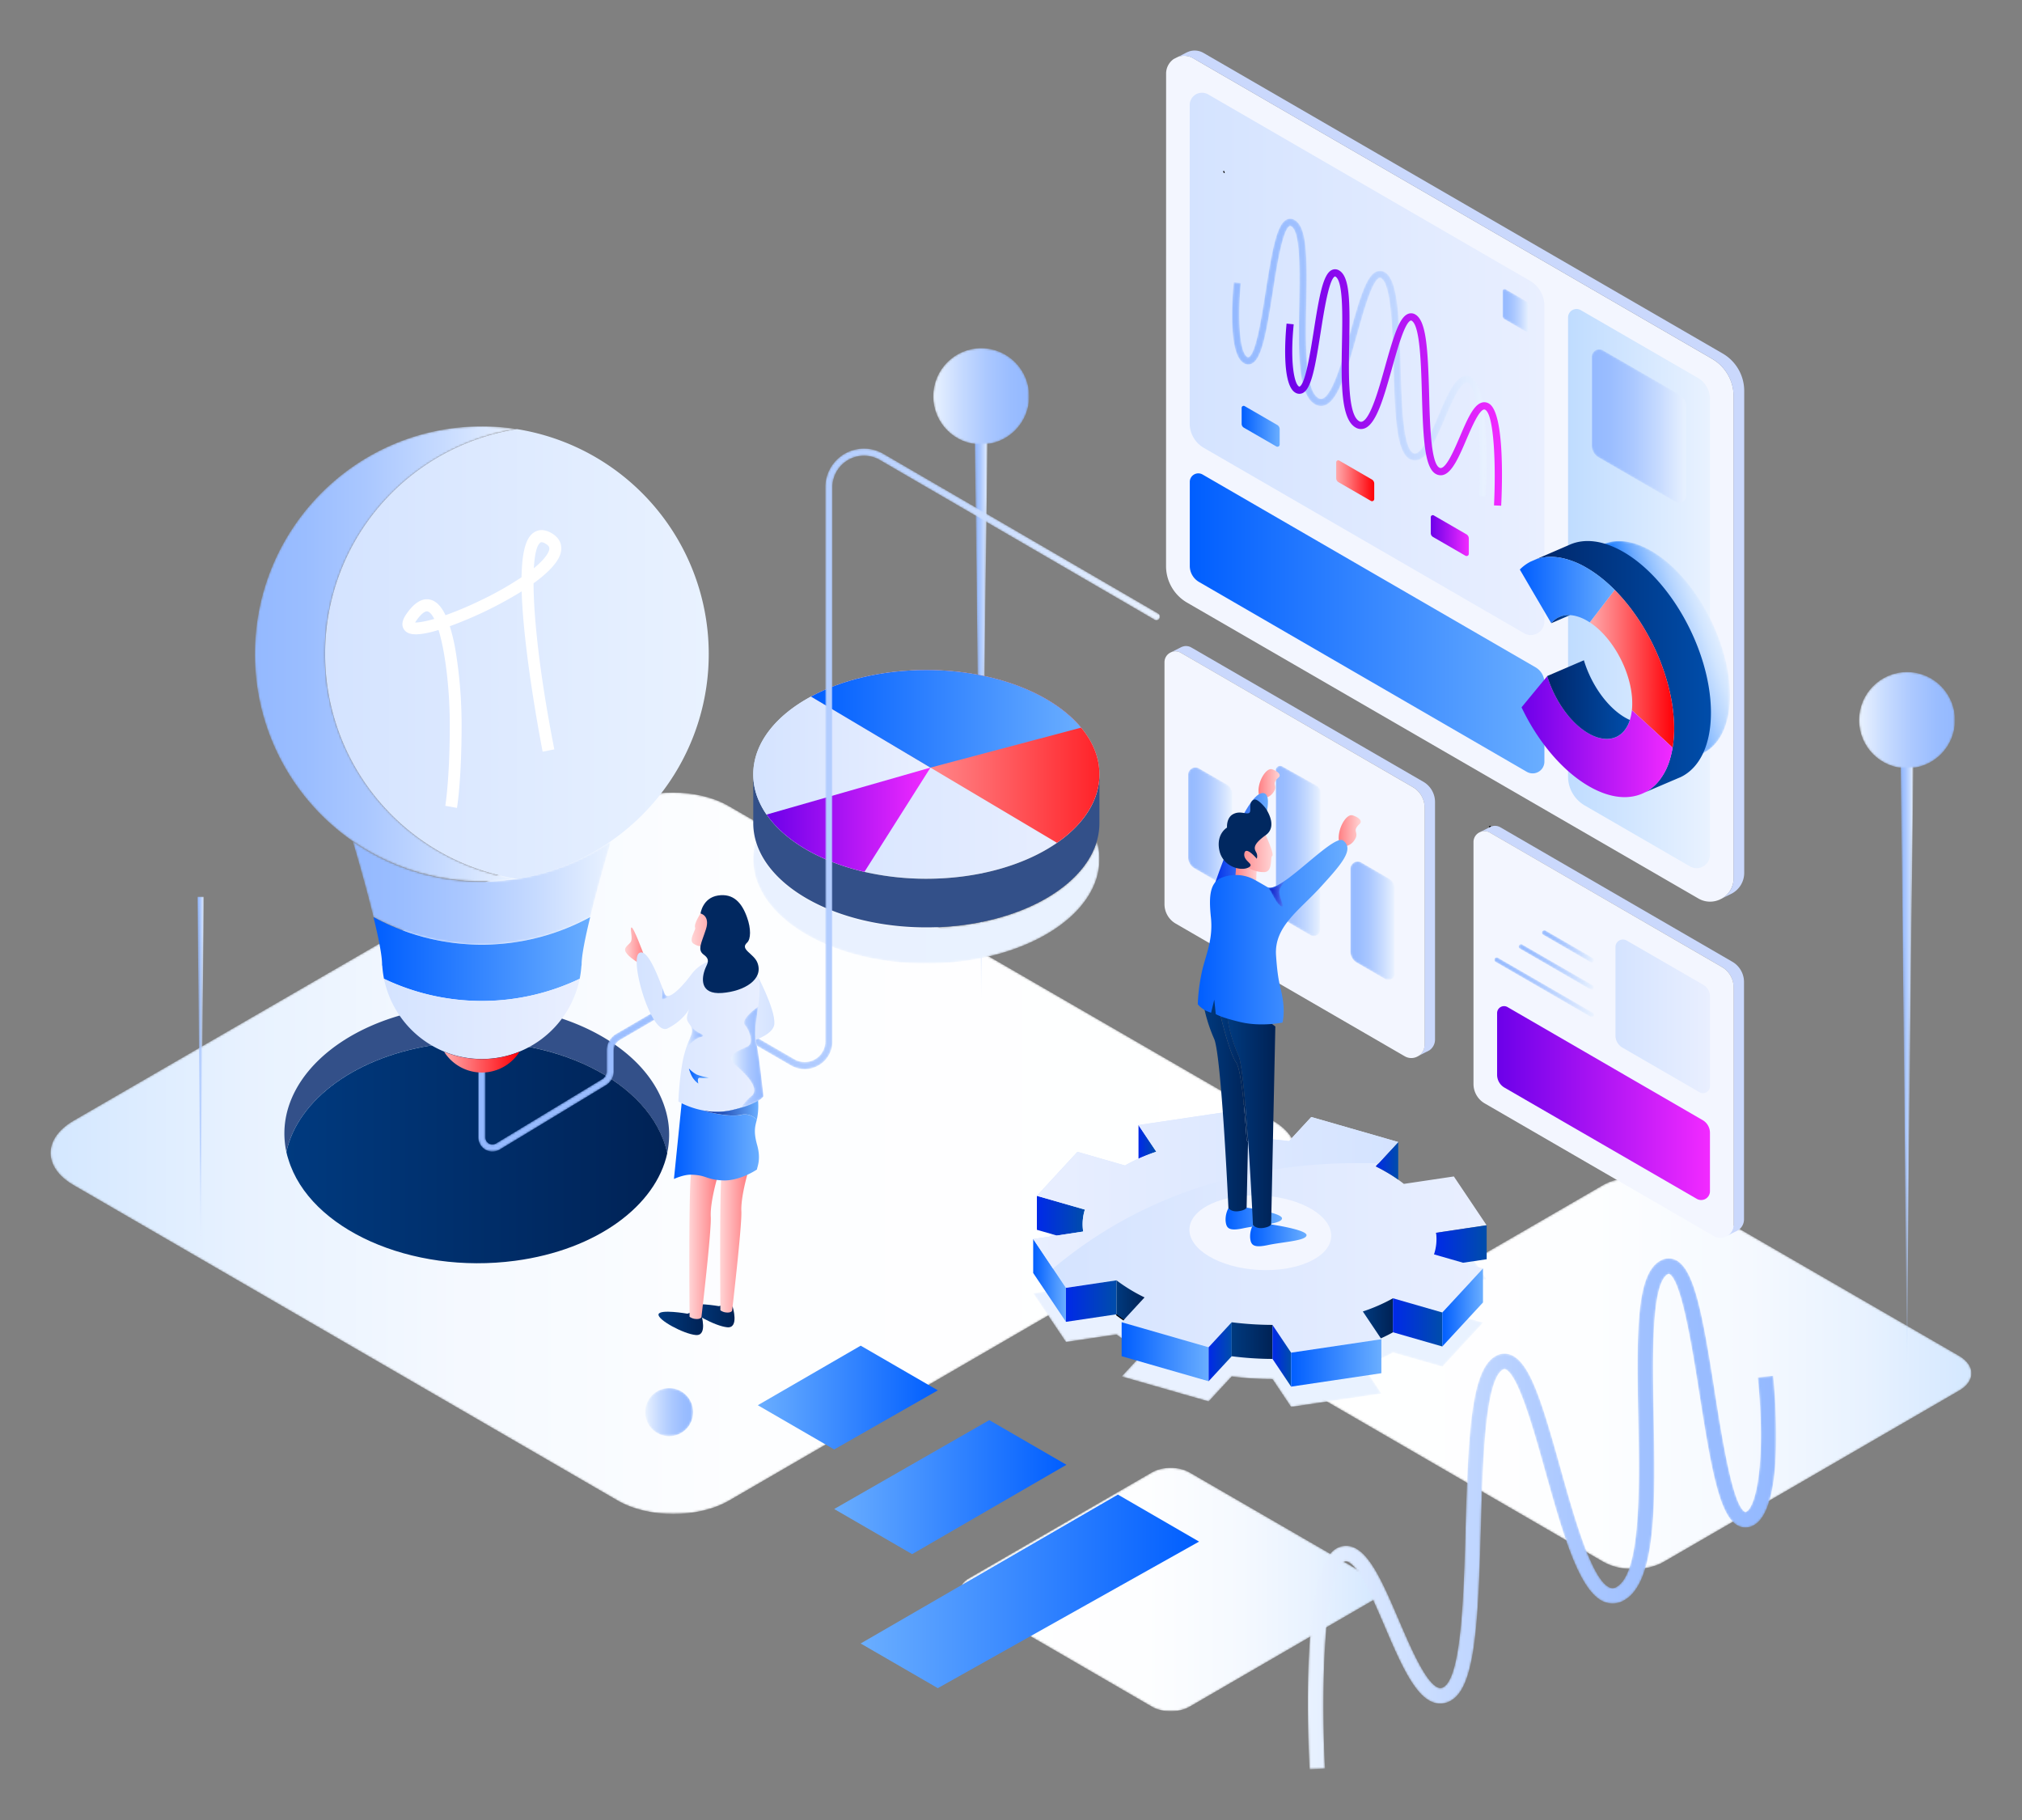 <svg xmlns="http://www.w3.org/2000/svg" xmlns:xlink="http://www.w3.org/1999/xlink" viewBox="0 0 1000 900"><rect x="0" y="0" width="1000" height="900" fill="#808080" stroke="none"/><defs><linearGradient id="v" x1="4289.9" y1="570.29" x2="4905.86" y2="570.29" gradientTransform="matrix(-1 0 0 1 4930.86 0)" gradientUnits="userSpaceOnUse"><stop offset="0" stop-color="#666"/><stop offset=".31" stop-color="#686868"/><stop offset=".47" stop-color="#707070"/><stop offset=".59" stop-color="#7d7d7d"/><stop offset=".7" stop-color="#909090"/><stop offset=".79" stop-color="#a9a9a9"/><stop offset=".88" stop-color="#c7c7c7"/><stop offset=".96" stop-color="#eaeaea"/><stop offset="1" stop-color="#fff"/></linearGradient><linearGradient id="a" x1="4195.6" y1="636.1" x2="4419.89" y2="636.1" gradientTransform="matrix(-1 0 0 1 4930.86 0)" gradientUnits="userSpaceOnUse"><stop offset="0" stop-color="#666"/><stop offset=".06" stop-color="#737373"/><stop offset=".28" stop-color="#a5a5a5"/><stop offset=".5" stop-color="#ccc"/><stop offset=".7" stop-color="#e8e8e8"/><stop offset=".87" stop-color="#f9f9f9"/><stop offset="1" stop-color="#fff"/></linearGradient><linearGradient id="L" x1="4387.14" y1="446.19" x2="4558.33" y2="446.19" xlink:href="#a"/><linearGradient id="O" x1="4096.87" y1="210.76" x2="4143.65" y2="210.76" xlink:href="#a"/><linearGradient id="R" x1="4047.64" y1="298.38" x2="4114.78" y2="321.9" gradientTransform="matrix(-1 0 0 1 4930.86 0)" gradientUnits="userSpaceOnUse"><stop offset="0"/><stop offset=".22" stop-color="#030303"/><stop offset=".36" stop-color="#0b0b0b"/><stop offset=".47" stop-color="#1a1a1a"/><stop offset=".57" stop-color="#2e2e2e"/><stop offset=".66" stop-color="#494949"/><stop offset=".75" stop-color="#696969"/><stop offset=".83" stop-color="#909090"/><stop offset=".91" stop-color="#bdbdbd"/><stop offset=".98" stop-color="#efefef"/><stop offset="1" stop-color="#fff"/></linearGradient><linearGradient id="t" x1="4195.61" y1="177.02" x2="4321.49" y2="177.02" xlink:href="#a"/><linearGradient id="b" x1="3955.86" y1="679.17" x2="4290.07" y2="679.17" gradientTransform="matrix(-1 0 0 1 4930.86 0)" gradientUnits="userSpaceOnUse"><stop offset="0" stop-color="#fff"/><stop offset=".04" stop-color="#eaeaea"/><stop offset=".12" stop-color="#c7c7c7"/><stop offset=".21" stop-color="#a9a9a9"/><stop offset=".3" stop-color="#909090"/><stop offset=".41" stop-color="#7d7d7d"/><stop offset=".53" stop-color="#707070"/><stop offset=".69" stop-color="#686868"/><stop offset="1" stop-color="#666"/></linearGradient><linearGradient id="W" x1="4174.68" y1="153.56" x2="4187.71" y2="153.56" xlink:href="#a"/><linearGradient id="Y" x1="4142.5" y1="467.99" x2="4168.25" y2="467.99" xlink:href="#a"/><linearGradient id="aa" x1="4142.5" y1="478.13" x2="4179.94" y2="478.13" xlink:href="#a"/><linearGradient id="ad" x1="4142.47" y1="488.29" x2="4191.64" y2="488.29" xlink:href="#a"/><linearGradient id="af" x1="4241.16" y1="455.31" x2="4263.06" y2="455.31" xlink:href="#a"/><linearGradient id="E" x1="4277.65" y1="420.84" x2="4299.93" y2="420.84" xlink:href="#a"/><linearGradient id="ak" x1="4321.41" y1="408.71" x2="4343.31" y2="408.71" xlink:href="#a"/><linearGradient id="H" x1="-3576.01" y1="748.64" x2="-3344.38" y2="748.64" gradientTransform="translate(4222.81)" xlink:href="#a"/><linearGradient id="ap" x1="4675.21" y1="323.38" x2="4804.79" y2="323.38" xlink:href="#a"/><linearGradient id="as" x1="4357.19" y1="395.59" x2="4694.33" y2="395.59" xlink:href="#a"/><linearGradient id="A" x1="4247.97" y1="786.04" x2="4455.76" y2="786.04" xlink:href="#b"/><linearGradient id="au" x1="4628.69" y1="441.53" x2="4756.44" y2="441.53" xlink:href="#a"/><linearGradient id="ax" x1="3984.5" y1="527.06" x2="3990.92" y2="527.06" xlink:href="#a"/><linearGradient id="c" x1="4293.47" y1="441.27" x2="4303.99" y2="441.27" gradientTransform="matrix(-1 0 0 1 4930.86 0)" gradientUnits="userSpaceOnUse"><stop offset="0"/><stop offset="1" stop-color="#fff"/></linearGradient><linearGradient id="aB" x1="4321.45" y1="476.43" x2="4338.48" y2="476.43" xlink:href="#c"/><linearGradient id="d" x1="4583.01" y1="512.55" x2="4591.51" y2="512.55" gradientTransform="matrix(-1 0 0 1 4930.86 0)" gradientUnits="userSpaceOnUse"><stop offset="0" stop-color="#fff"/><stop offset=".13" stop-color="#f9f9f9"/><stop offset=".3" stop-color="#e8e8e8"/><stop offset=".5" stop-color="#ccc"/><stop offset=".72" stop-color="#a5a5a5"/><stop offset=".94" stop-color="#737373"/><stop offset="1" stop-color="#666"/></linearGradient><linearGradient id="aF" x1="4553.3" y1="522.78" x2="4569.38" y2="522.78" xlink:href="#d"/><linearGradient id="S" x1="4599.5" y1="490.96" x2="4603.56" y2="490.96" xlink:href="#a"/><linearGradient id="aK" x1="4011.44" y1="356.12" x2="3963.98" y2="356.12" xlink:href="#a"/><linearGradient id="U" x1="4598.32" y1="749.74" x2="4601.52" y2="749.74" xlink:href="#a"/><linearGradient id="aP" x1="4611.79" y1="698.31" x2="4588.06" y2="698.31" xlink:href="#a"/><linearGradient id="D" x1="4442.39" y1="355.63" x2="4448.8" y2="355.63" xlink:href="#a"/><linearGradient id="aS" x1="4830.01" y1="530.71" x2="4833.21" y2="530.71" xlink:href="#a"/><linearGradient id="aU" x1="4843.48" y1="433.99" x2="4819.75" y2="433.99" xlink:href="#a"/><linearGradient id="G" x1="4469.33" y1="195.98" x2="4421.86" y2="195.98" xlink:href="#a"/><linearGradient id="Z" x1="4289.9" y1="570.29" x2="4905.86" y2="570.29" gradientTransform="matrix(-1 0 0 1 4930.86 0)" gradientUnits="userSpaceOnUse"><stop offset="0" stop-color="#fff"/><stop offset=".44" stop-color="#fdfeff"/><stop offset=".67" stop-color="#f5f9ff"/><stop offset=".84" stop-color="#e8f2ff"/><stop offset=".99" stop-color="#d5e8ff"/><stop offset="1" stop-color="#d4e7ff"/></linearGradient><linearGradient id="e" x1="3955.86" y1="679.17" x2="4290.07" y2="679.17" gradientTransform="matrix(-1 0 0 1 4930.86 0)" gradientUnits="userSpaceOnUse"><stop offset="0" stop-color="#d4e7ff"/><stop offset=".01" stop-color="#d5e8ff"/><stop offset=".16" stop-color="#e8f2ff"/><stop offset=".33" stop-color="#f5f9ff"/><stop offset=".56" stop-color="#fdfeff"/><stop offset="1" stop-color="#fff"/></linearGradient><linearGradient id="ab" x1="4247.97" y1="786.04" x2="4455.76" y2="786.04" xlink:href="#e"/><linearGradient id="f" x1="4442.39" y1="355.63" x2="4448.8" y2="355.63" gradientTransform="matrix(-1 0 0 1 4930.86 0)" gradientUnits="userSpaceOnUse"><stop offset="0" stop-color="#e9f2ff"/><stop offset=".28" stop-color="#c7dbff"/><stop offset=".56" stop-color="#abc8ff"/><stop offset=".81" stop-color="#9abdff"/><stop offset="1" stop-color="#94b9ff"/></linearGradient><linearGradient id="ae" x1="4469.33" y1="195.98" x2="4421.86" y2="195.98" xlink:href="#f"/><linearGradient id="j" x1="4195.6" y1="636.1" x2="4419.89" y2="636.1" gradientTransform="matrix(-1 0 0 1 4930.86 0)" gradientUnits="userSpaceOnUse"><stop offset="0" stop-color="#e9f2ff"/><stop offset="1" stop-color="#e9f1ff"/></linearGradient><linearGradient id="k" x1="4195.6" y1="609.3" x2="4419.89" y2="609.3" gradientTransform="matrix(-1 0 0 1 4930.86 0)" gradientUnits="userSpaceOnUse"><stop offset="0" stop-color="#e9efff"/><stop offset="1" stop-color="#d4e3ff"/></linearGradient><linearGradient id="g" x1="4239.35" y1="574.05" x2="4250.45" y2="574.05" gradientTransform="matrix(-1 0 0 1 4930.86 0)" gradientUnits="userSpaceOnUse"><stop offset="0" stop-color="#004daa"/><stop offset="1" stop-color="#0029e9"/></linearGradient><linearGradient id="bb" x1="4358.96" y1="564.66" x2="4367.8" y2="564.66" xlink:href="#g"/><linearGradient id="ag" x1="4394.33" y1="601.16" x2="4418.06" y2="601.16" xlink:href="#g"/><linearGradient id="h" x1="4403.7" y1="633.18" x2="4419.88" y2="633.18" gradientTransform="matrix(-1 0 0 1 4930.86 0)" gradientUnits="userSpaceOnUse"><stop offset="0" stop-color="#6aaeff"/><stop offset="1" stop-color="#005eff"/></linearGradient><linearGradient id="bc" x1="4378.68" y1="643.39" x2="4403.7" y2="643.39" xlink:href="#g"/><linearGradient id="i" x1="4364.81" y1="642.86" x2="4378.68" y2="642.86" gradientTransform="matrix(-1 0 0 1 4930.86 0)" gradientUnits="userSpaceOnUse"><stop offset="0" stop-color="#025"/><stop offset="1" stop-color="#003a7f"/></linearGradient><linearGradient id="bd" x1="4333.13" y1="668.44" x2="4376.14" y2="668.44" xlink:href="#h"/><linearGradient id="ai" x1="4321.71" y1="668.45" x2="4333.13" y2="668.45" xlink:href="#g"/><linearGradient id="be" x1="4301.54" y1="662.92" x2="4321.71" y2="662.92" xlink:href="#i"/><linearGradient id="bf" x1="4292.34" y1="670.43" x2="4301.54" y2="670.43" xlink:href="#g"/><linearGradient id="al" x1="4241.97" y1="651.92" x2="4256.9" y2="651.92" xlink:href="#i"/><linearGradient id="bg" x1="4247.7" y1="673.98" x2="4292.34" y2="673.98" xlink:href="#h"/><linearGradient id="bh" x1="4217.55" y1="653.92" x2="4241.97" y2="653.92" xlink:href="#g"/><linearGradient id="an" x1="4197.44" y1="646.55" x2="4217.55" y2="646.55" xlink:href="#h"/><linearGradient id="bi" x1="4195.61" y1="615.16" x2="4221.66" y2="615.16" xlink:href="#g"/><linearGradient id="bj" x1="-3150.9" y1="735.4" x2="-3036.05" y2="735.4" gradientTransform="translate(3563.46)" xlink:href="#h"/><linearGradient id="aq" x1="-3137.81" y1="786.94" x2="-2970.45" y2="786.94" gradientTransform="translate(3563.46)" xlink:href="#h"/><linearGradient id="bk" x1="-3188.69" y1="691.1" x2="-3099.64" y2="691.1" gradientTransform="translate(3563.46)" xlink:href="#h"/><linearGradient id="at" x1="4387.14" y1="446.19" x2="4558.33" y2="446.19" xlink:href="#j"/><linearGradient id="bm" x1="4387.13" y1="382.93" x2="4558.33" y2="382.93" xlink:href="#k"/><linearGradient id="m" x1="4357.92" y1="374.05" x2="4500.57" y2="374.05" gradientTransform="matrix(-1 0 0 1 4930.86 0)" gradientUnits="userSpaceOnUse"><stop offset="0" stop-color="#ff0007"/><stop offset="1" stop-color="#ffaaac"/></linearGradient><linearGradient id="bn" x1="4470.7" y1="373.64" x2="4558.33" y2="373.64" xlink:href="#k"/><linearGradient id="av" x1="4396.18" y1="355.46" x2="4529.78" y2="355.46" xlink:href="#h"/><linearGradient id="l" x1="4470.7" y1="405.36" x2="4551.73" y2="405.36" gradientTransform="matrix(-1 0 0 1 4930.86 0)" gradientUnits="userSpaceOnUse"><stop offset="0" stop-color="#f22aff"/><stop offset="1" stop-color="#6c00e9"/></linearGradient><linearGradient id="p" x1="4239.35" y1="588.5" x2="4419.89" y2="588.5" gradientTransform="matrix(-1 0 0 1 4930.86 0)" gradientUnits="userSpaceOnUse"><stop offset="0" stop-color="#d4e3ff"/><stop offset="1" stop-color="#e9efff"/></linearGradient><linearGradient id="bo" x1="4085.17" y1="291.03" x2="4155.36" y2="291.03" gradientTransform="matrix(-1 0 0 1 4930.86 0)" gradientUnits="userSpaceOnUse"><stop offset="0" stop-color="#e9f2ff"/><stop offset="1" stop-color="#bfdcff"/></linearGradient><linearGradient id="bq" x1="4096.87" y1="210.76" x2="4143.65" y2="210.76" xlink:href="#f"/><linearGradient id="bs" x1="4047.64" y1="298.38" x2="4114.78" y2="321.9" gradientTransform="matrix(-1 0 0 1 4930.86 0)" gradientUnits="userSpaceOnUse"><stop offset="0" stop-color="#fff"/><stop offset=".23" stop-color="#fcfeff"/><stop offset=".38" stop-color="#f4f9ff"/><stop offset=".5" stop-color="#e5f0ff"/><stop offset=".6" stop-color="#d1e5ff"/><stop offset=".7" stop-color="#b6d5ff"/><stop offset=".79" stop-color="#96c3ff"/><stop offset=".88" stop-color="#6facff"/><stop offset=".96" stop-color="#4393ff"/><stop offset="1" stop-color="#2a85ff"/></linearGradient><linearGradient id="ay" x1="4167.04" y1="179.97" x2="4342.49" y2="179.97" xlink:href="#k"/><linearGradient id="bt" x1="4167.05" y1="308.27" x2="4342.48" y2="308.27" xlink:href="#h"/><linearGradient id="bu" x1="4195.61" y1="177.02" x2="4321.49" y2="177.02" xlink:href="#f"/><linearGradient id="bv" x1="4188.05" y1="191.6" x2="4295.24" y2="191.6" xlink:href="#l"/><linearGradient id="aC" x1="4174.68" y1="153.56" x2="4187.71" y2="153.56" xlink:href="#f"/><linearGradient id="bx" x1="4204.44" y1="264.86" x2="4223.26" y2="264.86" xlink:href="#l"/><linearGradient id="aE" x1="4251.22" y1="237.74" x2="4270.04" y2="237.74" xlink:href="#m"/><linearGradient id="by" x1="4297.98" y1="210.76" x2="4316.8" y2="210.76" xlink:href="#h"/><linearGradient id="n" x1="4084.7" y1="329.65" x2="4171.19" y2="329.65" gradientTransform="matrix(-1 0 0 1 4930.86 0)" gradientUnits="userSpaceOnUse"><stop offset="0" stop-color="#004daa"/><stop offset="1" stop-color="#00276a"/></linearGradient><linearGradient id="bz" x1="4102.92" y1="330.7" x2="4144.63" y2="330.7" xlink:href="#m"/><linearGradient id="bA" x1="4103.65" y1="364.25" x2="4178.36" y2="364.25" xlink:href="#l"/><linearGradient id="aG" x1="4132.29" y1="291.78" x2="4179.22" y2="291.78" xlink:href="#h"/><linearGradient id="bB" x1="4124.77" y1="345.94" x2="4165.68" y2="345.94" xlink:href="#n"/><linearGradient id="bC" x1="4154.39" y1="306.18" x2="4163.65" y2="306.18" xlink:href="#n"/><linearGradient id="aI" x1="4085.17" y1="502.59" x2="4131.95" y2="502.59" xlink:href="#k"/><linearGradient id="bE" x1="4142.5" y1="467.99" x2="4168.25" y2="467.99" xlink:href="#f"/><linearGradient id="bF" x1="4142.5" y1="478.13" x2="4179.94" y2="478.13" xlink:href="#f"/><linearGradient id="aN" x1="4142.47" y1="488.29" x2="4191.64" y2="488.29" xlink:href="#f"/><linearGradient id="bH" x1="4085.19" y1="545.48" x2="4190.46" y2="545.48" xlink:href="#l"/><linearGradient id="aQ" x1="4241.16" y1="455.31" x2="4263.06" y2="455.31" xlink:href="#f"/><linearGradient id="bK" x1="4277.65" y1="420.84" x2="4299.93" y2="420.84" xlink:href="#f"/><linearGradient id="bL" x1="4321.41" y1="408.71" x2="4343.31" y2="408.71" xlink:href="#f"/><linearGradient id="bN" x1="-3576.01" y1="748.64" x2="-3344.38" y2="748.64" gradientTransform="translate(4222.81)" xlink:href="#f"/><linearGradient id="bO" x1="4600.91" y1="569.96" x2="4789.23" y2="569.96" xlink:href="#i"/><linearGradient id="bQ" x1="4675.21" y1="323.38" x2="4804.79" y2="323.38" xlink:href="#f"/><linearGradient id="bS" x1="4357.19" y1="395.59" x2="4694.33" y2="395.59" xlink:href="#f"/><linearGradient id="bT" x1="4580.34" y1="323.38" x2="4770.07" y2="323.38" gradientTransform="matrix(-1 0 0 1 4930.86 0)" gradientUnits="userSpaceOnUse"><stop offset="0" stop-color="#e9f2ff"/><stop offset="1" stop-color="#d4e3ff"/></linearGradient><linearGradient id="bV" x1="4628.69" y1="441.53" x2="4756.44" y2="441.53" xlink:href="#f"/><linearGradient id="bW" x1="4638.97" y1="474.26" x2="4746.15" y2="474.26" xlink:href="#h"/><linearGradient id="bX" x1="4644.18" y1="503.88" x2="4740.95" y2="503.88" xlink:href="#k"/><linearGradient id="bY" x1="4673.89" y1="525.21" x2="4711.24" y2="525.21" xlink:href="#m"/><linearGradient id="ca" x1="3984.5" y1="527.06" x2="3990.92" y2="527.06" xlink:href="#f"/><linearGradient id="cb" x1="4583.14" y1="654.11" x2="4605.2" y2="654.11" xlink:href="#i"/><linearGradient id="cc" x1="4567.59" y1="650.34" x2="4589.44" y2="650.34" xlink:href="#i"/><linearGradient id="o" x1="4576.35" y1="613.86" x2="4589.93" y2="613.86" gradientTransform="matrix(-1 0 0 1 4930.86 0)" gradientUnits="userSpaceOnUse"><stop offset="0" stop-color="#ff7f83"/><stop offset="1" stop-color="#ffd4d5"/></linearGradient><linearGradient id="cd" x1="4561.21" y1="611.02" x2="4574.67" y2="611.02" xlink:href="#o"/><linearGradient id="ce" x1="4555.52" y1="562.85" x2="4597.56" y2="562.85" xlink:href="#h"/><linearGradient id="cf" x1="4547.88" y1="498.95" x2="4567.47" y2="498.95" xlink:href="#p"/><linearGradient id="cg" x1="4313.62" y1="531.93" x2="4327.98" y2="531.93" xlink:href="#i"/><linearGradient id="ch" x1="4284.7" y1="610.89" x2="4312.63" y2="610.89" xlink:href="#h"/><linearGradient id="ci" x1="4296.83" y1="602.58" x2="4324.76" y2="602.58" xlink:href="#h"/><linearGradient id="cj" x1="4312.27" y1="543.12" x2="4335.95" y2="543.12" xlink:href="#i"/><linearGradient id="ck" x1="4300.13" y1="551.43" x2="4323.81" y2="551.43" xlink:href="#i"/><linearGradient id="q" x1="4257.88" y1="411.12" x2="4268.8" y2="411.12" gradientTransform="matrix(-1 0 0 1 4930.86 0)" gradientUnits="userSpaceOnUse"><stop offset="0" stop-color="#ffd4d5"/><stop offset="1" stop-color="#ff7f83"/></linearGradient><linearGradient id="cl" x1="4297.99" y1="387.75" x2="4308.46" y2="387.75" xlink:href="#q"/><linearGradient id="cm" x1="4303.78" y1="415.64" x2="4330.43" y2="415.64" gradientTransform="matrix(-1 0 0 1 4930.86 0)" gradientUnits="userSpaceOnUse"><stop offset="0" stop-color="#6aaeff"/><stop offset="1" stop-color="#002fe9"/></linearGradient><linearGradient id="cn" x1="4308.83" y1="433.78" x2="4320.2" y2="433.78" xlink:href="#q"/><linearGradient id="co" x1="4301.48" y1="419.79" x2="4319.49" y2="419.79" xlink:href="#q"/><linearGradient id="cp" x1="4264.48" y1="460.97" x2="4338.48" y2="460.97" xlink:href="#h"/><linearGradient id="r" x1="4293.47" y1="441.27" x2="4303.99" y2="441.27" gradientTransform="matrix(-1 0 0 1 4930.86 0)" gradientUnits="userSpaceOnUse"><stop offset="0" stop-color="#6a8cff"/><stop offset="1" stop-color="#0011bf"/></linearGradient><linearGradient id="cs" x1="4321.45" y1="476.43" x2="4338.48" y2="476.43" xlink:href="#r"/><linearGradient id="ct" x1="4570.61" y1="457.52" x2="4588.8" y2="457.52" xlink:href="#o"/><linearGradient id="cu" x1="4612.38" y1="468.08" x2="4621.73" y2="468.08" xlink:href="#o"/><linearGradient id="cv" x1="4553.3" y1="510.38" x2="4615.99" y2="510.38" xlink:href="#k"/><linearGradient id="cw" x1="4580.3" y1="532.09" x2="4590.13" y2="532.09" xlink:href="#h"/><linearGradient id="s" x1="4583.01" y1="512.55" x2="4591.51" y2="512.55" gradientTransform="matrix(-1 0 0 1 4930.86 0)" gradientUnits="userSpaceOnUse"><stop offset="0" stop-color="#94b9ff"/><stop offset=".19" stop-color="#9abdff"/><stop offset=".44" stop-color="#abc8ff"/><stop offset=".72" stop-color="#c7dbff"/><stop offset="1" stop-color="#e9f2ff"/></linearGradient><linearGradient id="cz" x1="4553.3" y1="522.78" x2="4569.38" y2="522.78" xlink:href="#s"/><linearGradient id="cB" x1="4599.5" y1="490.96" x2="4603.56" y2="490.96" xlink:href="#f"/><linearGradient id="cC" x1="4555.81" y1="549.02" x2="4583.42" y2="549.02" gradientTransform="matrix(-1 0 0 1 4930.86 0)" gradientUnits="userSpaceOnUse"><stop offset="0" stop-color="#6aaeff"/><stop offset="1" stop-color="#002294"/></linearGradient><linearGradient id="cE" x1="4011.44" y1="356.12" x2="3963.98" y2="356.12" xlink:href="#f"/><linearGradient id="cG" x1="4598.32" y1="749.74" x2="4601.52" y2="749.74" xlink:href="#f"/><linearGradient id="cI" x1="4611.79" y1="698.31" x2="4588.06" y2="698.31" xlink:href="#f"/><linearGradient id="cK" x1="4830.01" y1="530.71" x2="4833.21" y2="530.71" xlink:href="#f"/><linearGradient id="cM" x1="4843.48" y1="433.99" x2="4819.75" y2="433.99" xlink:href="#f"/><filter id="u" x="25" y="391.93" width="615.96" height="356.71" filterUnits="userSpaceOnUse" color-interpolation-filters="sRGB"><feFlood flood-color="#fff" result="bg"/><feBlend in="SourceGraphic" in2="bg"/></filter><filter id="x" x="640.79" y="582.4" width="334.21" height="193.54" filterUnits="userSpaceOnUse" color-interpolation-filters="sRGB"><feFlood flood-color="#fff" result="bg"/><feBlend in="SourceGraphic" in2="bg"/></filter><filter id="z" x="475.1" y="725.87" width="207.79" height="120.33" filterUnits="userSpaceOnUse" color-interpolation-filters="sRGB"><feFlood flood-color="#fff" result="bg"/><feBlend in="SourceGraphic" in2="bg"/></filter><filter id="C" x="482.06" y="214.82" width="6.41" height="281.62" filterUnits="userSpaceOnUse" color-interpolation-filters="sRGB"><feFlood flood-color="#fff" result="bg"/><feBlend in="SourceGraphic" in2="bg"/></filter><filter id="F" x="461.53" y="172.18" width="47.46" height="47.6" filterUnits="userSpaceOnUse" color-interpolation-filters="sRGB"><feFlood flood-color="#fff" result="bg"/><feBlend in="SourceGraphic" in2="bg"/></filter><filter id="I" x="510.98" y="576.51" width="224.28" height="119.19" filterUnits="userSpaceOnUse" color-interpolation-filters="sRGB"><feFlood flood-color="#fff" result="bg"/><feBlend in="SourceGraphic" in2="bg"/></filter><filter id="K" x="372.53" y="415.93" width="171.2" height="60.51" filterUnits="userSpaceOnUse" color-interpolation-filters="sRGB"><feFlood flood-color="#fff" result="bg"/><feBlend in="SourceGraphic" in2="bg"/></filter><filter id="N" x="787.21" y="172.77" width="46.78" height="75.99" filterUnits="userSpaceOnUse" color-interpolation-filters="sRGB"><feFlood flood-color="#fff" result="bg"/><feBlend in="SourceGraphic" in2="bg"/></filter><filter id="Q" x="777.83" y="267.55" width="77.78" height="111.7" filterUnits="userSpaceOnUse" color-interpolation-filters="sRGB"><feFlood flood-color="#fff" result="bg"/><feBlend in="SourceGraphic" in2="bg"/></filter><filter id="T" x="609.37" y="108.17" width="125.88" height="137.69" filterUnits="userSpaceOnUse" color-interpolation-filters="sRGB"><feFlood flood-color="#fff" result="bg"/><feBlend in="SourceGraphic" in2="bg"/></filter><filter id="V" x="743.15" y="142.98" width="13.03" height="21.16" filterUnits="userSpaceOnUse" color-interpolation-filters="sRGB"><feFlood flood-color="#fff" result="bg"/><feBlend in="SourceGraphic" in2="bg"/></filter><filter id="w" x="762.62" y="460.04" width="25.75" height="15.91" filterUnits="userSpaceOnUse" color-interpolation-filters="sRGB"><feFlood flood-color="#fff" result="bg"/><feBlend in="SourceGraphic" in2="bg"/></filter><filter id="y" x="750.92" y="466.81" width="37.44" height="22.66" filterUnits="userSpaceOnUse" color-interpolation-filters="sRGB"><feFlood flood-color="#fff" result="bg"/><feBlend in="SourceGraphic" in2="bg"/></filter><filter id="ac" x="739.23" y="473.58" width="49.16" height="29.43" filterUnits="userSpaceOnUse" color-interpolation-filters="sRGB"><feFlood flood-color="#fff" result="bg"/><feBlend in="SourceGraphic" in2="bg"/></filter><filter id="B" x="667.8" y="426.06" width="21.9" height="58.48" filterUnits="userSpaceOnUse" color-interpolation-filters="sRGB"><feFlood flood-color="#fff" result="bg"/><feBlend in="SourceGraphic" in2="bg"/></filter><filter id="ah" x="630.93" y="378.74" width="22.28" height="84.19" filterUnits="userSpaceOnUse" color-interpolation-filters="sRGB"><feFlood flood-color="#fff" result="bg"/><feBlend in="SourceGraphic" in2="bg"/></filter><filter id="aj" x="587.55" y="379.46" width="21.9" height="58.48" filterUnits="userSpaceOnUse" color-interpolation-filters="sRGB"><feFlood flood-color="#fff" result="bg"/><feBlend in="SourceGraphic" in2="bg"/></filter><filter id="am" x="646.8" y="622.28" width="231.63" height="252.72" filterUnits="userSpaceOnUse" color-interpolation-filters="sRGB"><feFlood flood-color="#fff" result="bg"/><feBlend in="SourceGraphic" in2="bg"/></filter><filter id="ao" x="126.08" y="210.84" width="129.58" height="225.07" filterUnits="userSpaceOnUse" color-interpolation-filters="sRGB"><feFlood flood-color="#fff" result="bg"/><feBlend in="SourceGraphic" in2="bg"/></filter><filter id="ar" x="236.53" y="221.71" width="337.14" height="347.76" filterUnits="userSpaceOnUse" color-interpolation-filters="sRGB"><feFlood flood-color="#fff" result="bg"/><feBlend in="SourceGraphic" in2="bg"/></filter><filter id="J" x="174.42" y="415.91" width="127.75" height="51.24" filterUnits="userSpaceOnUse" color-interpolation-filters="sRGB"><feFlood flood-color="#fff" result="bg"/><feBlend in="SourceGraphic" in2="bg"/></filter><filter id="aw" x="939.95" y="374.96" width="6.41" height="304.21" filterUnits="userSpaceOnUse" color-interpolation-filters="sRGB"><feFlood flood-color="#fff" result="bg"/><feBlend in="SourceGraphic" in2="bg"/></filter><filter id="az" x="626.87" y="434.14" width="10.52" height="14.26" filterUnits="userSpaceOnUse" color-interpolation-filters="sRGB"><feFlood flood-color="#fff" result="bg"/><feBlend in="SourceGraphic" in2="bg"/></filter><filter id="M" x="592.38" y="452.65" width="17.02" height="47.56" filterUnits="userSpaceOnUse" color-interpolation-filters="sRGB"><feFlood flood-color="#fff" result="bg"/><feBlend in="SourceGraphic" in2="bg"/></filter><filter id="aD" x="339.35" y="506.83" width="8.5" height="11.43" filterUnits="userSpaceOnUse" color-interpolation-filters="sRGB"><feFlood flood-color="#fff" result="bg"/><feBlend in="SourceGraphic" in2="bg"/></filter><filter id="P" x="361.48" y="497.74" width="16.08" height="50.09" filterUnits="userSpaceOnUse" color-interpolation-filters="sRGB"><feFlood flood-color="#fff" result="bg"/><feBlend in="SourceGraphic" in2="bg"/></filter><filter id="aH" x="327.3" y="487.73" width="4.06" height="6.45" filterUnits="userSpaceOnUse" color-interpolation-filters="sRGB"><feFlood flood-color="#fff" result="bg"/><feBlend in="SourceGraphic" in2="bg"/></filter><filter id="aJ" x="919.42" y="332.32" width="47.46" height="47.6" filterUnits="userSpaceOnUse" color-interpolation-filters="sRGB"><feFlood flood-color="#fff" result="bg"/><feBlend in="SourceGraphic" in2="bg"/></filter><filter id="aM" x="329.34" y="707.73" width="3.21" height="84.02" filterUnits="userSpaceOnUse" color-interpolation-filters="sRGB"><feFlood flood-color="#fff" result="bg"/><feBlend in="SourceGraphic" in2="bg"/></filter><filter id="aO" x="319.07" y="686.41" width="23.73" height="23.8" filterUnits="userSpaceOnUse" color-interpolation-filters="sRGB"><feFlood flood-color="#fff" result="bg"/><feBlend in="SourceGraphic" in2="bg"/></filter><filter id="aR" x="97.65" y="443.41" width="3.21" height="174.61" filterUnits="userSpaceOnUse" color-interpolation-filters="sRGB"><feFlood flood-color="#fff" result="bg"/><feBlend in="SourceGraphic" in2="bg"/></filter><filter id="X" x="87.38" y="422.09" width="23.73" height="23.8" filterUnits="userSpaceOnUse" color-interpolation-filters="sRGB"><feFlood flood-color="#fff" result="bg"/><feBlend in="SourceGraphic" in2="bg"/></filter><mask id="aV" x="25" y="391.93" width="615.96" height="356.71" maskUnits="userSpaceOnUse"><g mask="url(#t)" filter="url(#u)"><path d="m629.56 586.06-269 156c-15.21 8.81-39.87 8.81-55.07 0L36.4 586.08c-15.2-8.81-15.2-23.1 0-31.91l268.82-155.63c15.21-8.81 39.88-8.81 55.1 0l269.22 155.63c15.22 8.83 15.23 23.08.02 31.89z" fill="url(#v)" style="mix-blend-mode:multiply"/></g></mask><mask id="aW" x="640.79" y="582.4" width="334.21" height="193.54" maskUnits="userSpaceOnUse"><g mask="url(#w)" filter="url(#x)"><path d="m968.81 687.73-146 84.62c-8.25 4.79-21.63 4.79-29.88 0L647 687.74c-8.25-4.78-8.25-12.53 0-17.31L792.83 586c8.26-4.78 21.64-4.79 29.9 0l146.07 84.43c8.26 4.77 8.27 12.57.01 17.3z" fill="url(#b)" style="mix-blend-mode:multiply"/></g></mask><mask id="aX" x="475.1" y="725.87" width="207.79" height="120.33" maskUnits="userSpaceOnUse"><g mask="url(#y)" filter="url(#z)"><path d="M679.05 791.36 588.29 844c-5.13 3-13.45 3-18.58 0L479 791.36c-5.13-3-5.13-7.79 0-10.76l90.68-52.5c5.13-3 13.46-3 18.59 0L679 780.6c5.17 2.97 5.18 7.78.05 10.76z" fill="url(#A)" style="mix-blend-mode:multiply"/></g></mask><mask id="aY" x="482.06" y="214.82" width="6.41" height="281.62" maskUnits="userSpaceOnUse"><g mask="url(#B)" filter="url(#C)"><path d="M488.47 214.82s-2.2 145.2-3.2 281.62c0 0-2.27-219.73-3.21-281.62z" fill="url(#D)" style="mix-blend-mode:multiply"/></g></mask><mask id="aZ" x="461.53" y="172.18" width="47.46" height="47.6" maskUnits="userSpaceOnUse"><g mask="url(#E)" filter="url(#F)"><ellipse cx="485.27" cy="195.98" rx="23.73" ry="23.8" fill="url(#G)" style="mix-blend-mode:multiply"/></g></mask><mask id="ba" x="510.98" y="576.51" width="224.28" height="119.19" maskUnits="userSpaceOnUse"><g mask="url(#H)" filter="url(#I)"><path d="m511 639.51 9.77 14.59.47.69 5.95 8.86 25-3.73a83.38 83.38 0 0 0 13.87 8.48l-10.16 11-1.17 1.26 6 1.75 37 10.63 11.42-12.35a166 166 0 0 0 20.18 1.31l9.19 13.74 41.11-6.11 1.67-.25 1.86-.29-.28-.41-8.88-13.35a86.87 86.87 0 0 0 14.93-6.52l24.42 7 7.85-8.49 12.27-13.28-9.85-2.82-14.42-4.12a24.29 24.29 0 0 0 1-10.68l14.76-2.2 10.26-1.53-16.2-24.13-24.72 3.68c-.91-.73-1.86-1.42-2.83-2.1l-1-.71c-1.26-.85-2.57-1.69-3.94-2.5-2-1.17-4-2.29-6.16-3.37l1.33-1.44 9.77-10.57-43-12.37-11 11.91c-2.64-.34-5.32-.62-8-.85-3.66-.31-7.35-.48-11.08-.53h-1.88L614 586l-.17-.28-.85-1.26-5.32-7.93-9 1.33-35.65 5.31 8.83 13.18a93.36 93.36 0 0 0-8.83 3.45 69.18 69.18 0 0 0-6.61 3.37l-23.54-6.77-20.06 21.74 12.27 3.53 11.47 3.33a24.17 24.17 0 0 0-.84 10.86l-13 1.95z" fill="url(#a)" style="mix-blend-mode:multiply"/></g></mask><mask id="bl" x="372.53" y="415.93" width="171.2" height="60.51" maskUnits="userSpaceOnUse"><g mask="url(#J)" filter="url(#K)"><path d="M372.53 424.83a32.15 32.15 0 0 0 2.36 12.07 38.89 38.89 0 0 0 4.23 7.82c9 13 26.55 23.28 48.39 28.32a136.35 136.35 0 0 0 30.63 3.4c25.79 0 48.9-6.88 64.59-17.76 8.89-6.16 15.39-13.59 18.65-21.78a32.54 32.54 0 0 0 2.35-12.07 32.17 32.17 0 0 0-1.27-8.9c-7 24.27-42.08 42.7-84.32 42.7s-77.35-18.43-84.34-42.7a31.8 31.8 0 0 0-1.27 8.9z" fill="url(#L)" style="mix-blend-mode:multiply"/></g></mask><mask id="bp" x="787.21" y="172.77" width="46.78" height="75.99" maskUnits="userSpaceOnUse"><g mask="url(#M)" filter="url(#N)"><path d="M834 200.93v44.35a3.46 3.46 0 0 1-5.2 3l-38.11-22.07a6.89 6.89 0 0 1-3.45-6v-43.73a3.69 3.69 0 0 1 5.54-3.21l37.94 21.94a6.59 6.59 0 0 1 3.28 5.72z" fill="url(#O)" style="mix-blend-mode:multiply"/></g></mask><mask id="br" x="777.83" y="267.55" width="77.78" height="111.7" maskUnits="userSpaceOnUse"><g mask="url(#P)" filter="url(#Q)"><path d="M777.83 275.65a20.27 20.27 0 0 1 7.83-1 26.62 26.62 0 0 1 4.13.58 36.66 36.66 0 0 1 10.1 4c21.2 12 38.81 43.55 39.31 70.5a47.65 47.65 0 0 1-2 15.5 27.23 27.23 0 0 1-4.84 9.13 19.66 19.66 0 0 1-6 4.91l14.3-6.11 1.46-.63c8.47-4.05 13.74-14.57 13.45-29.84-.51-26.95-18.12-58.52-39.32-70.51-8.74-4.93-16.73-5.78-23.06-3.17l-.9.39z" fill="url(#R)" style="mix-blend-mode:multiply"/></g></mask><mask id="aA" x="609.37" y="108.17" width="125.88" height="137.69" maskUnits="userSpaceOnUse"><g mask="url(#S)" filter="url(#T)"><path d="M734.78 245.86c.47-9 2.34-53.92-7-59.34a4.91 4.91 0 0 0-4.1-.45c-4.64 1.55-8.22 9.89-12.35 19.54-3.31 7.72-7.43 17.33-10.94 18.5a1.82 1.82 0 0 1-1.59-.2c-5-2.89-5.61-25.22-6.11-43.16-.73-26.32-1.63-42.57-7.88-46.19a4.45 4.45 0 0 0-4-.32c-5 2-8.21 12.82-13.1 30.28-3.8 13.58-8.54 30.49-13.55 32.54a2.21 2.21 0 0 1-2.13-.24c-6.77-3.92-6.32-27.44-6-46.33.45-23.52.41-38.12-5.71-41.67a4.07 4.07 0 0 0-4-.25c-4.85 2.32-7.15 14.91-10.37 35.36-2 13.09-4.87 31-8.38 32.69-.12.06-.27.13-.68-.1-4.48-2.6-4.57-23-3.2-36.57l-3.52-.35c-.59 5.86-3.12 35.31 4.95 40a4.09 4.09 0 0 0 4 .23c4.84-2.31 7.14-14.89 10.36-35.34 2-13.09 4.87-31 8.39-32.71.11 0 .27-.13.68.11 4.63 2.69 4.27 21.74 4 38.54-.44 22.89-.85 44.51 7.73 49.47a5.75 5.75 0 0 0 5.22.45c6.62-2.7 11-18.32 15.63-34.86 3.3-11.8 7.41-26.48 11-28a.89.89 0 0 1 .91.11c5 2.89 5.62 25.25 6.12 43.22.73 26.29 1.62 42.51 7.87 46.13a5.38 5.38 0 0 0 4.48.5c5-1.67 8.93-10.8 13.07-20.47 3.15-7.37 7.08-16.53 10.22-17.58a1.36 1.36 0 0 1 1.21.16c5.49 3.17 6.37 34.71 5.25 56.08z" fill="url(#t)" style="mix-blend-mode:multiply"/></g></mask><mask id="bw" x="743.15" y="142.98" width="13.03" height="21.16" maskUnits="userSpaceOnUse"><g mask="url(#U)" filter="url(#V)"><path d="M756.18 150.83v12.35a1 1 0 0 1-1.45.83l-10.61-6.14a1.94 1.94 0 0 1-1-1.67V144a1 1 0 0 1 1.54-.9l10.57 6.11a1.85 1.85 0 0 1 .95 1.62z" fill="url(#W)" style="mix-blend-mode:multiply"/></g></mask><mask id="bD" x="762.62" y="460.04" width="25.75" height="15.91" maskUnits="userSpaceOnUse"><g mask="url(#X)" filter="url(#w)"><path d="M787.18 475.94a1.18 1.18 0 0 0 .59-2.2l-23.39-13.55a1.18 1.18 0 0 0-1.17 2.05l23.38 13.54a1.16 1.16 0 0 0 .59.16z" fill="url(#Y)" style="mix-blend-mode:multiply"/></g></mask><mask id="aL" x="750.92" y="466.81" width="37.44" height="22.66" maskUnits="userSpaceOnUse"><g mask="url(#Z)" filter="url(#y)"><path d="M787.18 489.46a1.18 1.18 0 0 0 .59-2.2L752.69 467a1.18 1.18 0 0 0-1.18 2l35.08 20.3a1.26 1.26 0 0 0 .59.16z" fill="url(#aa)" style="mix-blend-mode:multiply"/></g></mask><mask id="bG" x="739.23" y="473.58" width="49.16" height="29.43" maskUnits="userSpaceOnUse"><g mask="url(#ab)" filter="url(#ac)"><path d="M787.21 503a1.17 1.17 0 0 0 1-.59 1.19 1.19 0 0 0-.43-1.62L741 473.74a1.18 1.18 0 1 0-1.17 2l46.8 27.07a1.16 1.16 0 0 0 .58.19z" fill="url(#ad)" style="mix-blend-mode:multiply"/></g></mask><mask id="bI" x="667.8" y="426.06" width="21.9" height="58.48" maskUnits="userSpaceOnUse"><g mask="url(#ae)" filter="url(#B)"><path d="m687 434.52-13.74-8a3.59 3.59 0 0 0-5.39 3.12v40.8A6.33 6.33 0 0 0 671 476l14.13 8.18a3.09 3.09 0 0 0 4.63-2.68v-42.19a5.53 5.53 0 0 0-2.76-4.79z" fill="url(#af)" style="mix-blend-mode:multiply"/></g></mask><mask id="bJ" x="630.93" y="378.74" width="22.28" height="84.19" maskUnits="userSpaceOnUse"><g mask="url(#ag)" filter="url(#ah)"><path d="M651.06 388.46 634.17 379a2.18 2.18 0 0 0-3.24 1.9v67.94a6.32 6.32 0 0 0 3.15 5.47l14.14 8.18a3.08 3.08 0 0 0 4.62-2.67l.38-67.68a4.23 4.23 0 0 0-2.16-3.68z" fill="url(#E)" style="mix-blend-mode:multiply"/></g></mask><mask id="aT" x="587.55" y="379.46" width="21.9" height="58.48" maskUnits="userSpaceOnUse"><g mask="url(#ai)" filter="url(#aj)"><path d="M606.7 387.92 593 380a3.59 3.59 0 0 0-5.39 3.12v40.8a6.33 6.33 0 0 0 3.15 5.48l14.13 8.18a3.08 3.08 0 0 0 4.62-2.68v-42.19a5.54 5.54 0 0 0-2.81-4.79z" fill="url(#ak)" style="mix-blend-mode:multiply"/></g></mask><mask id="bM" x="646.8" y="622.28" width="231.63" height="252.72" maskUnits="userSpaceOnUse"><g mask="url(#al)" filter="url(#am)"><path d="M647.66 875c-.87-16.46-4.31-99.1 13.12-109.19a9.51 9.51 0 0 1 8-.88c8.76 2.92 15.35 18.3 23 36.11 6 14 13.5 31.49 19.67 33.55a2.75 2.75 0 0 0 2.46-.33c8.84-5.12 10-45.82 10.88-78.53 1.35-48.4 3-78.28 14.73-85.07a8.7 8.7 0 0 1 7.86-.62c9.35 3.82 15.34 23.7 24.33 55.83 6.94 24.75 15.57 55.56 24.48 59.2a3.46 3.46 0 0 0 3.37-.4c12.1-7 11.29-49.87 10.63-84.32-.82-43.28-.74-70.15 10.74-76.82a8.18 8.18 0 0 1 7.83-.46c9.31 4.45 13.4 27.66 19.3 65.17 3.54 22.49 8.88 56.48 15 59.42.1.05.22.11.7-.17 4.8-2.78 9.7-25.21 5.57-66.38l7.6-.77c1.09 10.79 5.73 65-9.35 73.78a8.16 8.16 0 0 1-7.81.46c-9.31-4.46-13.39-27.66-19.29-65.15-3.54-22.5-8.88-56.51-15-59.45-.1-.05-.22-.1-.71.18-8.17 4.75-7.48 41-6.93 70 .8 42.09 1.56 81.84-14.45 91.11a11.12 11.12 0 0 1-10.07.85c-12.38-5-20.43-33.79-29-64.22-6-21.48-13.5-48.21-19.86-50.8-.25-.11-.52-.21-1.16.16-8.87 5.13-10 45.89-10.91 78.64-1.35 48.34-3 78.18-14.7 85a10.37 10.37 0 0 1-8.68 1c-9.44-3.14-16.65-20-24.28-37.8-5.73-13.38-12.87-30-18.37-31.86a1.9 1.9 0 0 0-1.74.24c-9.83 5.69-11.36 63.16-9.31 102.16z" fill="url(#H)" style="mix-blend-mode:multiply"/></g></mask><mask id="bP" x="126.08" y="210.84" width="129.58" height="225.07" maskUnits="userSpaceOnUse"><g mask="url(#an)" filter="url(#ao)"><path d="M126.08 323.38a112.28 112.28 0 0 0 129.57 111.19 111.31 111.31 0 0 1-46.51-18.66 112.63 112.63 0 0 1 46.51-203.71 110.38 110.38 0 0 0-17.35-1.36c-61.98 0-112.22 50.39-112.22 112.54z" fill="url(#ap)" style="mix-blend-mode:multiply"/></g></mask><mask id="bR" x="236.53" y="221.71" width="337.14" height="347.76" maskUnits="userSpaceOnUse"><g mask="url(#aq)" filter="url(#ar)"><path d="M243.55 569.46a7 7 0 0 0 3.63-1l52.5-31.81a8.12 8.12 0 0 0 3.88-6.9v-10.28a6 6 0 0 1 3-5.17l31.28-18.3 53.31 30.86A13.7 13.7 0 0 0 411.69 515V241a15.6 15.6 0 0 1 23.43-13.53l135.89 79a1.77 1.77 0 0 0 1.78-3.07l-135.9-79a19.13 19.13 0 0 0-28.73 16.6v274a10.17 10.17 0 0 1-15.25 8.82l-55.08-31.89-33.08 19.33a9.54 9.54 0 0 0-4.72 8.23v10.26a4.57 4.57 0 0 1-2.18 3.87l-52.5 31.8a3.43 3.43 0 0 1-3.51.06 3.46 3.46 0 0 1-1.77-3.05v-32a1.77 1.77 0 1 0-3.54 0v32a7.05 7.05 0 0 0 7 7.05z" fill="url(#as)" style="mix-blend-mode:multiply"/></g></mask><mask id="bU" x="174.42" y="415.91" width="127.75" height="51.24" maskUnits="userSpaceOnUse"><g mask="url(#at)" filter="url(#J)"><path d="M174.42 415.91s6 20 10.29 37.6a112.09 112.09 0 0 0 107.18 0c4.28-17.6 10.29-37.6 10.29-37.6a112 112 0 0 1-127.76 0z" fill="url(#au)" style="mix-blend-mode:multiply"/></g></mask><mask id="bZ" x="939.95" y="374.96" width="6.41" height="304.21" maskUnits="userSpaceOnUse"><g mask="url(#av)" filter="url(#aw)"><path d="M946.36 375s-2.2 156.85-3.21 304.21c0 0-2.26-237.36-3.2-304.21z" fill="url(#ax)" style="mix-blend-mode:multiply"/></g></mask><mask id="cq" x="626.87" y="434.14" width="10.52" height="14.26" maskUnits="userSpaceOnUse"><g mask="url(#ay)" filter="url(#az)"><path d="M626.87 438.71c2 1.62 3.71 7.37 6.4 9.26s0-2.88-.53-6.31c-.5-3.08 3.81-6.81 4.66-7.52-4.65 3.47-8.59 5.7-10.53 4.57z" fill="url(#c)" style="mix-blend-mode:multiply"/></g></mask><mask id="cr" x="592.38" y="452.65" width="17.02" height="47.56" maskUnits="userSpaceOnUse"><g mask="url(#aA)" filter="url(#M)"><path d="M592.38 496.62a12.23 12.23 0 0 0 5 3.59 7.56 7.56 0 0 0 .49-4.31c-.81-6.76 5.59-4 10.37-6.22s-6.77-9.37-7.7-14.42 1.29-9.27 6.5-11.43-8.23-11.18-8.23-11.18c0 .29.06.58.09.88 1.05 10.12-1.81 16.88-4 25.08a89.83 89.83 0 0 0-2.52 18.01z" fill="url(#aB)" style="mix-blend-mode:multiply"/></g></mask><mask id="cx" x="339.35" y="506.83" width="8.5" height="11.43" maskUnits="userSpaceOnUse"><g mask="url(#aC)" filter="url(#aD)"><path d="M339.35 518.26c.23-.25 4.11-4.55 6.64-5.25s2.46-.92-.34-2.32a13.34 13.34 0 0 1-4.38-3.86 4.63 4.63 0 0 1 .79 4.35c-.56 1.9-1.62 3.82-2.71 7.08z" fill="url(#d)" style="mix-blend-mode:multiply"/></g></mask><mask id="cy" x="361.48" y="497.74" width="16.08" height="50.09" maskUnits="userSpaceOnUse"><g mask="url(#aE)" filter="url(#P)"><path d="M363.39 526.44c3.54 3 7.14 6.52 8.75 9.65 1.2 2.32 1.29 4.43-.56 5.95a23.06 23.06 0 0 0-2 1.84 35.6 35.6 0 0 0-3.28 4 36.37 36.37 0 0 0 8.64-3.51c2.22-1.35 2.61-2.28 2.61-2.28s-.12-1.15-.32-3c-.64-5.78-2.11-18.43-3.28-23.9-1-4.72.15-10.89 1-17.4 0 0-9 6.2-6.55 9.09s4.15 8.56 1.74 10.27-12.92 4.08-6.75 9.29z" fill="url(#aF)" style="mix-blend-mode:multiply"/></g></mask><mask id="cA" x="327.3" y="487.73" width="4.06" height="6.45" maskUnits="userSpaceOnUse"><g mask="url(#aG)" filter="url(#aH)"><path d="M327.43 493.63c-.19 1.79 3.93-1.34 3.93-1.34-1.21.49-2.1.3-2.54-.66-.3-.63-.83-2.07-1.52-3.89.51 1.36.32 4.11.13 5.89z" fill="url(#S)" style="mix-blend-mode:multiply"/></g></mask><mask id="cD" x="919.42" y="332.32" width="47.46" height="47.6" maskUnits="userSpaceOnUse"><g mask="url(#aI)" filter="url(#aJ)"><ellipse cx="943.15" cy="356.12" rx="23.73" ry="23.8" fill="url(#aK)" style="mix-blend-mode:multiply"/></g></mask><mask id="cF" x="329.34" y="707.73" width="3.21" height="84.02" maskUnits="userSpaceOnUse"><g mask="url(#aL)" filter="url(#aM)"><path d="M332.54 707.73s-1.1 43.32-1.6 84c0 0-1.13-65.56-1.6-84z" fill="url(#U)" style="mix-blend-mode:multiply"/></g></mask><mask id="cH" x="319.07" y="686.41" width="23.73" height="23.8" maskUnits="userSpaceOnUse"><g mask="url(#aN)" filter="url(#aO)"><ellipse cx="330.94" cy="698.31" rx="11.87" ry="11.9" fill="url(#aP)" style="mix-blend-mode:multiply"/></g></mask><mask id="cJ" x="97.65" y="443.41" width="3.21" height="174.61" maskUnits="userSpaceOnUse"><g mask="url(#aQ)" filter="url(#aR)"><path d="M100.85 443.41s-1.1 90-1.6 174.61c0 0-1.13-136.24-1.6-174.61z" fill="url(#aS)" style="mix-blend-mode:multiply"/></g></mask><mask id="cL" x="87.38" y="422.09" width="23.73" height="23.8" maskUnits="userSpaceOnUse"><g mask="url(#aT)" filter="url(#X)"><path d="M87.38 434a11.87 11.87 0 1 0 11.87-11.9A11.89 11.89 0 0 0 87.38 434z" fill="url(#aU)" style="mix-blend-mode:multiply"/></g></mask></defs><g mask="url(#aV)"><path d="m629.56 586.06-269 156c-15.21 8.81-39.87 8.81-55.07 0L36.4 586.08c-15.2-8.81-15.2-23.1 0-31.91l268.82-155.63c15.21-8.81 39.88-8.81 55.1 0l269.22 155.63c15.22 8.83 15.23 23.08.02 31.89z" fill="url(#Z)"/></g><g mask="url(#aW)"><path d="m968.81 687.73-146 84.62c-8.25 4.79-21.63 4.79-29.88 0L647 687.74c-8.25-4.78-8.25-12.53 0-17.31L792.83 586c8.26-4.78 21.64-4.79 29.9 0l146.07 84.43c8.26 4.77 8.27 12.57.01 17.3z" fill="url(#e)"/></g><g mask="url(#aX)"><path d="M679.05 791.36 588.29 844c-5.13 3-13.45 3-18.58 0L479 791.36c-5.13-3-5.13-7.79 0-10.76l90.68-52.5c5.13-3 13.46-3 18.59 0L679 780.6c5.17 2.97 5.18 7.78.05 10.76z" fill="url(#ab)"/></g><g mask="url(#aY)"><path d="M488.47 214.82s-2.2 145.2-3.2 281.62c0 0-2.27-219.73-3.21-281.62z" fill="url(#f)"/></g><g mask="url(#aZ)"><ellipse cx="485.27" cy="195.98" rx="23.73" ry="23.8" fill="url(#ae)"/></g><g mask="url(#ba)"><path d="m511 639.51 9.77 14.59.47.69 5.95 8.86 25-3.73a83.38 83.38 0 0 0 13.87 8.48l-10.16 11-1.17 1.26 6 1.75 37 10.63 11.42-12.35a166 166 0 0 0 20.18 1.31l9.19 13.74 41.11-6.11 1.67-.25 1.86-.29-.28-.41-8.88-13.35a86.87 86.87 0 0 0 14.93-6.52l24.42 7 7.85-8.49 12.27-13.28-9.85-2.82-14.42-4.12a24.29 24.29 0 0 0 1-10.68l14.76-2.2 10.26-1.53-16.2-24.13-24.72 3.68c-.91-.73-1.86-1.42-2.83-2.1l-1-.71c-1.26-.85-2.57-1.69-3.94-2.5-2-1.17-4-2.29-6.16-3.37l1.33-1.44 9.77-10.57-43-12.37-11 11.91c-2.64-.34-5.32-.62-8-.85-3.66-.31-7.35-.48-11.08-.53h-1.88L614 586l-.17-.28-.85-1.26-5.32-7.93-9 1.33-35.65 5.31 8.83 13.18a93.36 93.36 0 0 0-8.83 3.45 69.18 69.18 0 0 0-6.61 3.37l-23.54-6.77-20.06 21.74 12.27 3.53 11.47 3.33a24.17 24.17 0 0 0-.84 10.86l-13 1.95z" fill="url(#j)"/></g><path d="m511 612.71 9.77 14.59.47.69 5.95 8.85 25-3.72a83.38 83.38 0 0 0 13.87 8.48l-10.16 11-1.17 1.26 6 1.75 37 10.62 11.42-12.35a164 164 0 0 0 20.18 1.29l9.19 13.74 41.11-6.11 1.67-.25 1.86-.29-.28-.41-8.88-13.32a86.87 86.87 0 0 0 14.89-6.53l24.42 7 7.85-8.49 12.27-13.28-9.85-2.82-14.38-4.11a24.29 24.29 0 0 0 1-10.68l14.76-2.2 10.26-1.53-16.2-24.13-24.72 3.68c-.91-.73-1.86-1.42-2.83-2.1l-1-.71c-1.26-.85-2.57-1.69-3.94-2.5-2-1.17-4-2.29-6.16-3.37l1.33-1.44 9.77-10.57-43-12.37-11 11.91c-2.64-.34-5.32-.62-8-.85-3.66-.31-7.35-.48-11.08-.53h-1.88l-2.51-3.74-.17-.27-.85-1.26-5.32-7.93-9 1.33-35.65 5.31 8.83 13.18a93.36 93.36 0 0 0-8.83 3.45 69.18 69.18 0 0 0-6.61 3.37l-23.54-6.77-20.06 21.76 12.27 3.53 11.47 3.29a24.17 24.17 0 0 0-.84 10.84l-13 2z" fill="url(#k)"/><ellipse cx="623.29" cy="609.57" rx="18.41" ry="35.11" transform="rotate(-86.69 623.314 609.572)" fill="#f3f6ff"/><path d="m555.9 652.58-3.72-2.65q1.82 1.37 3.72 2.65z" fill="none" stroke="#000" stroke-miterlimit="10"/><path d="M680.41 576.77c2.15 1.06 4.2 2.19 6.17 3.36 1.36.81 2.66 1.65 3.93 2.51l1 .7v-18.58z" fill="url(#g)"/><path d="M563.06 556.35V573a93.57 93.57 0 0 1 8.84-3.45z" fill="url(#bb)"/><path d="M512.8 591.34v16.8l9.85 2.83 13.06-1.97a24 24 0 0 1 .82-10.86l-11.46-3.3z" fill="url(#ag)"/><path fill="url(#h)" d="M510.98 612.71v16.8l16.19 24.14v-16.8l-5.95-8.86-10.24-15.28z"/><path fill="url(#bc)" d="M527.17 636.85v16.8l25.01-3.72v-16.8l-25.01 3.72z"/><path d="M552.18 633.13v16.8l3.72 2.65 10.15-11a83.33 83.33 0 0 1-13.87-8.45z" fill="url(#i)"/><path fill="url(#bd)" d="M554.72 653.85v16.8l43.01 12.38v-16.8l-36.96-10.64-6.05-1.74z"/><path fill="url(#ai)" d="M597.73 666.23v16.8l11.42-12.36v-16.8l-11.42 12.36z"/><path d="M609.15 653.87v16.8a164 164 0 0 0 20.17 1.33v-16.83a166 166 0 0 1-20.17-1.3z" fill="url(#be)"/><path fill="url(#bf)" d="M629.32 655.17v16.79l9.21 13.74v-16.8l-9.21-13.73z"/><path d="m674 648.53 8.92 13.3q3.18-1.43 6-3V642a86.11 86.11 0 0 1-14.92 6.53z" fill="url(#al)"/><path fill="url(#bg)" d="M638.53 668.9v16.8l44.64-6.64v-16.8l-1.87.27-1.67.25-41.1 6.12z"/><path fill="url(#bh)" d="M688.89 642v16.81l24.42 7.03v-16.81L688.89 642z"/><path fill="url(#an)" d="M713.31 649.03v16.81l20.12-21.77v-16.81l-12.27 13.28-7.85 8.49z"/><path d="m709.2 620.3 14.38 4.13 11.67-1.73v-16.81L725 607.42l-14.77 2.2a24 24 0 0 1-1.03 10.68z" fill="url(#bi)"/><path fill="url(#bj)" d="m527.42 724.35-38.16-22.09-76.7 43.96 38.54 22.31 76.32-44.18z"/><path fill="url(#aq)" d="m552.86 739.08 40.15 23.25-129.2 72.47-38.16-22.09 127.21-73.63z"/><path fill="url(#bk)" d="m463.82 687.53-51.26 29.24-37.78-21.88 50.88-29.45 38.16 22.09z"/><g mask="url(#bl)"><path d="M372.53 424.83a32.15 32.15 0 0 0 2.36 12.07 38.89 38.89 0 0 0 4.23 7.82c9 13 26.55 23.28 48.39 28.32a136.35 136.35 0 0 0 30.63 3.4c25.79 0 48.9-6.88 64.59-17.76 8.89-6.16 15.39-13.59 18.65-21.78a32.54 32.54 0 0 0 2.35-12.07 32.17 32.17 0 0 0-1.27-8.9c-7 24.27-42.08 42.7-84.32 42.7s-77.35-18.43-84.34-42.7a31.8 31.8 0 0 0-1.27 8.9z" fill="url(#at)"/></g><path d="M372.53 382.93V407a31.7 31.7 0 0 0 1.27 8.9c7 24.27 42.11 42.7 84.34 42.7s77.32-18.43 84.32-42.7a32.07 32.07 0 0 0 1.27-8.9v-24.1a32.39 32.39 0 0 1-2.35 12.1 39.7 39.7 0 0 1-5 8.91C523 422 493 434.54 458.14 434.54s-64.92-12.54-78.25-30.66a40 40 0 0 1-5-8.9 32.21 32.21 0 0 1-2.36-12.05z" fill="#335089"/><path d="M372.53 382.93a32.06 32.06 0 0 0 2.36 12.07 38.94 38.94 0 0 0 4.24 7.82c9 13 26.54 23.28 48.39 28.33a136.78 136.78 0 0 0 30.62 3.4c25.79 0 48.9-6.88 64.6-17.76 8.88-6.16 15.38-13.59 18.64-21.79a32.25 32.25 0 0 0 2.35-12.06c0-8.31-3.25-16.16-9.05-23.11-14-16.89-43.06-28.49-76.54-28.49-21.91 0-41.91 5-57.06 13.13-17.52 9.44-28.55 23.17-28.55 38.46z" fill="url(#bm)"/><path d="m401.08 344.46 59.09 35.13 62.57 37.19c8.88-6.16 15.38-13.59 18.64-21.79a32.25 32.25 0 0 0 2.35-12.06c0-8.31-3.25-16.16-9.05-23.11-14-16.89-43.06-28.49-76.54-28.49-21.91 0-41.91 4.96-57.06 13.13z" fill="url(#m)"/><path d="M372.53 382.93a32.06 32.06 0 0 0 2.36 12.07 38.94 38.94 0 0 0 4.24 7.82l81-23.22-59.09-35.13c-17.48 9.44-28.51 23.17-28.51 38.46z" fill="url(#bn)"/><path d="m401.08 344.46 59.09 35.13 74.51-19.77c-14-16.89-43.06-28.49-76.54-28.49-21.91 0-41.91 4.96-57.06 13.13z" fill="url(#av)"/><path d="M379.13 402.81c9 13 26.54 23.28 48.39 28.33l32.65-51.55z" fill="url(#l)"/><path d="m511 612.71 9.77 14.59c52.29-43.87 112.43-53.6 161-52l9.77-10.57-43-12.37-11 11.91c-2.64-.34-5.32-.62-8-.85-3.66-.31-7.35-.48-11.08-.53h-1.88l-2.58-3.72-.17-.27-.85-1.26-5.32-7.93-9 1.33-35.65 5.31 8.83 13.18a93.36 93.36 0 0 0-8.83 3.45 69.18 69.18 0 0 0-6.61 3.37l-23.54-6.77-20.06 21.76 12.27 3.53 11.47 3.29a24.17 24.17 0 0 0-.84 10.84l-13 2z" fill="url(#p)"/><path d="M576.68 279.87a20.88 20.88 0 0 0 10.4 18.13l252.84 146.29a11.47 11.47 0 0 0 10.13.74.11.11 0 0 0 .07 0l1.51-.74a11.38 11.38 0 0 0 1.73-1.25 11.14 11.14 0 0 0 2.35-2.76c.08-.15.18-.3.26-.44a11.68 11.68 0 0 0 1.41-5.62V195.95a21.36 21.36 0 0 0-10.64-18.49L595.62 32l-5.56-3.23a8.69 8.69 0 0 0-3.12-1.09 9.32 9.32 0 0 0-4 .3l-.43.18-2 1a8.77 8.77 0 0 0-3.8 7.3z" fill="#f3f6ff"/><path d="m604.33 85.45.78-.31.43-.18-.31.11a6.38 6.38 0 0 0-.9.38z" fill="none" stroke="#000" stroke-miterlimit="10"/><path d="m839.71 186.88-57.92-33.51a4.19 4.19 0 0 0-6.29 3.63v227a16.52 16.52 0 0 0 8.22 14.29l52.07 30.14a6.59 6.59 0 0 0 9.88-5.72V197.32a12 12 0 0 0-5.96-10.44z" fill="url(#bo)"/><g mask="url(#bp)"><path d="M834 200.93v44.35a3.46 3.46 0 0 1-5.2 3l-38.11-22.07a6.89 6.89 0 0 1-3.45-6v-43.73a3.69 3.69 0 0 1 5.54-3.21l37.94 21.94a6.59 6.59 0 0 1 3.28 5.72z" fill="url(#bq)"/></g><g mask="url(#br)"><path d="M777.83 275.65a20.27 20.27 0 0 1 7.83-1 26.62 26.62 0 0 1 4.13.58 36.66 36.66 0 0 1 10.1 4c21.2 12 38.81 43.55 39.31 70.5a47.65 47.65 0 0 1-2 15.5 27.23 27.23 0 0 1-4.84 9.13 19.66 19.66 0 0 1-6 4.91l14.3-6.11 1.46-.63c8.47-4.05 13.74-14.57 13.45-29.84-.51-26.95-18.12-58.52-39.32-70.51-8.74-4.93-16.73-5.78-23.06-3.17l-.9.39z" fill="url(#bs)"/></g><path d="M756.64 138.84 597.5 46.68a6.08 6.08 0 0 0-9.12 5.32v157.43a13.91 13.91 0 0 0 6.92 12l158.45 91.71a6.71 6.71 0 0 0 10.06-5.83V151.24a14.36 14.36 0 0 0-7.17-12.4z" fill="url(#ay)"/><path d="M763.8 337.6v39a5.81 5.81 0 0 1-8.72 5.06L593 287.79a9.21 9.21 0 0 1-4.58-7.94v-41.54a4.22 4.22 0 0 1 6.32-3.67L759.43 330a8.78 8.78 0 0 1 4.37 7.6z" fill="url(#bt)"/><path d="m605.11 85.14.43-.18-.31.11z" fill="none" stroke="#000" stroke-miterlimit="10"/><path d="m582.63 28.13.3-.11a9.32 9.32 0 0 1 4-.3 8.69 8.69 0 0 1 3.12 1.09l5.57 3.19 251.09 145.42a21.36 21.36 0 0 1 10.64 18.49v238.27a11.68 11.68 0 0 1-1.35 5.62c-.08.14-.18.29-.26.44a11.14 11.14 0 0 1-2.35 2.76 11.38 11.38 0 0 1-1.73 1.25l4.48-2.21a11.59 11.59 0 0 0 6.48-10.47V193.3a21.36 21.36 0 0 0-10.64-18.48L600.83 29.43l-5.57-3.22a8.74 8.74 0 0 0-7.11-.79l-1.21.48-.53.28z" fill="#cad8fc"/><g mask="url(#aA)"><path d="M734.78 245.86c.47-9 2.34-53.92-7-59.34a4.91 4.91 0 0 0-4.1-.45c-4.64 1.55-8.22 9.89-12.35 19.54-3.31 7.72-7.43 17.33-10.94 18.5a1.82 1.82 0 0 1-1.59-.2c-5-2.89-5.61-25.22-6.11-43.16-.73-26.32-1.63-42.57-7.88-46.19a4.45 4.45 0 0 0-4-.32c-5 2-8.21 12.82-13.1 30.28-3.8 13.58-8.54 30.49-13.55 32.54a2.21 2.21 0 0 1-2.13-.24c-6.77-3.92-6.32-27.44-6-46.33.45-23.52.41-38.12-5.71-41.67a4.07 4.07 0 0 0-4-.25c-4.85 2.32-7.15 14.91-10.37 35.36-2 13.09-4.87 31-8.38 32.69-.12.06-.27.13-.68-.1-4.48-2.6-4.57-23-3.2-36.57l-3.52-.35c-.59 5.86-3.12 35.31 4.95 40a4.09 4.09 0 0 0 4 .23c4.84-2.31 7.14-14.89 10.36-35.34 2-13.09 4.87-31 8.39-32.71.11 0 .27-.13.68.11 4.63 2.69 4.27 21.74 4 38.54-.44 22.89-.85 44.51 7.73 49.47a5.75 5.75 0 0 0 5.22.45c6.62-2.7 11-18.32 15.63-34.86 3.3-11.8 7.41-26.48 11-28a.89.89 0 0 1 .91.11c5 2.89 5.62 25.25 6.12 43.22.73 26.29 1.62 42.51 7.87 46.13a5.38 5.38 0 0 0 4.48.5c5-1.67 8.93-10.8 13.07-20.47 3.15-7.37 7.08-16.53 10.22-17.58a1.36 1.36 0 0 1 1.21.16c5.49 3.17 6.37 34.71 5.25 56.08z" fill="url(#bu)"/></g><path d="M742.42 250.08c.4-7.62 2-45.86-6.07-50.53a4.42 4.42 0 0 0-3.69-.41c-4.06 1.35-7.1 8.47-10.63 16.71-2.79 6.5-6.25 14.58-9.11 15.53a1.28 1.28 0 0 1-1.13-.15c-4.1-2.37-4.62-21.21-5-36.35-.62-22.4-1.39-36.22-6.82-39.36a4 4 0 0 0-3.63-.29c-4.33 1.76-7.1 11-11.27 25.83-3.2 11.46-7.2 25.72-11.32 27.4a1.61 1.61 0 0 1-1.56-.18c-5.6-3.24-5.23-23.08-4.92-39 .38-20 .34-32.46-5-35.55a3.77 3.77 0 0 0-3.62-.21c-4.31 2.06-6.2 12.8-8.93 30.16-1.64 10.41-4.11 26.14-7 27.5 0 0-.11 0-.33-.08-2.22-1.29-4.49-11.67-2.58-30.72l-3.52-.36c-.5 5-2.65 30.11 4.33 34.15a3.78 3.78 0 0 0 3.62.21c4.31-2.06 6.2-12.8 8.92-30.15 1.64-10.41 4.12-26.15 7-27.51 0 0 .1-.05.32.08 3.79 2.2 3.47 18.95 3.21 32.42-.37 19.47-.72 37.87 6.69 42.16a5.12 5.12 0 0 0 4.66.39c5.73-2.33 9.45-15.64 13.4-29.72 2.78-9.94 6.25-22.31 9.19-23.51.11 0 .24-.1.53.07 4.11 2.38 4.64 21.25 5.06 36.4.62 22.37 1.39 36.18 6.8 39.32a4.84 4.84 0 0 0 4 .45c4.36-1.46 7.7-9.25 11.23-17.5 2.66-6.19 6-13.89 8.5-14.74a.88.88 0 0 1 .81.11c4.55 2.63 5.26 29.23 4.31 47.27z" fill="url(#bv)"/><g mask="url(#bw)"><path d="M756.18 150.83v12.35a1 1 0 0 1-1.45.83l-10.61-6.14a1.94 1.94 0 0 1-1-1.67V144a1 1 0 0 1 1.54-.9l10.57 6.11a1.85 1.85 0 0 1 .95 1.62z" fill="url(#aC)"/></g><path d="M726.42 266.28v7.59a1.1 1.1 0 0 1-1.65.95l-16.06-9.29a2.18 2.18 0 0 1-1.1-1.9v-7.88a1 1 0 0 1 1.5-.87l16.11 9.33a2.36 2.36 0 0 1 1.2 2.07z" fill="url(#bx)"/><path d="M679.64 239.16v7.59a1.1 1.1 0 0 1-1.65.95l-16.07-9.29a2.2 2.2 0 0 1-1.09-1.9v-7.88a1 1 0 0 1 1.5-.87l16.11 9.33a2.37 2.37 0 0 1 1.2 2.07z" fill="url(#aE)"/><path d="M632.88 212.19v7.58a1.1 1.1 0 0 1-1.65 1l-16.07-9.29a2.21 2.21 0 0 1-1.09-1.9v-7.88a1 1 0 0 1 1.5-.87l16.11 9.32a2.4 2.4 0 0 1 1.2 2.04z" fill="url(#by)"/><path d="M759.68 276.56a22.78 22.78 0 0 1 8.71-1.14 29.13 29.13 0 0 1 4.59.65 40.51 40.51 0 0 1 11.23 4.45c23.58 13.32 43.16 48.43 43.72 78.4a52.71 52.71 0 0 1-2.26 17.23 30.27 30.27 0 0 1-5.38 10.16 21.69 21.69 0 0 1-6.62 5.45l15.9-6.79 1.63-.69c9.42-4.52 15.27-16.21 14.95-33.2-.57-30-20.14-65.07-43.72-78.4-9.72-5.49-18.6-6.43-25.65-3.53l-1 .44z" fill="url(#n)"/><path d="M807.23 347.22a31.4 31.4 0 0 1-.16 3.95l20.15 18.53a60.36 60.36 0 0 0 .71-10.79c-.44-23.59-12.67-50.38-29.36-67.2l-12.33 16.05c11.45 7.46 20.76 24.67 20.99 39.46z" fill="url(#bz)"/><path d="M752.5 349.77c8 16.87 20.25 31.65 33.75 39.28 10.52 5.94 20 6.56 27.34 2.74h.08a21.62 21.62 0 0 0 6.61-5.44 30.29 30.29 0 0 0 5.38-10.16 44.45 44.45 0 0 0 1.55-6.45L814 357.51l-2.81-2.51-4.12-3.79a24.58 24.58 0 0 1-1 4.83v.11a15.84 15.84 0 0 1-2.77 5.23 11.37 11.37 0 0 1-3.42 2.8c-3.76 2-8.66 1.65-14.08-1.41a30.48 30.48 0 0 1-4.46-3.09c-7.18-5.9-13.16-15.46-16.12-25.35z" fill="url(#bA)"/><path d="m751.65 281.64 5.35 9.16 10.19 17.37a10.93 10.93 0 0 1 3.38-2.75l1.47-.64a11.84 11.84 0 0 1 4.42-.59h.07a15.55 15.55 0 0 1 2.37.34 21.1 21.1 0 0 1 5.78 2.29c.52.29 1 .61 1.54.94l12.33-16.05a66.66 66.66 0 0 0-14.35-11.2 40.58 40.58 0 0 0-11.2-4.44 28.12 28.12 0 0 0-4.6-.65 22.78 22.78 0 0 0-8.71 1.13l-2.85 1.24a20.84 20.84 0 0 0-5.19 3.85z" fill="url(#aG)"/><path d="M765.18 334.31c3 9.89 8.94 19.45 16.12 25.35a30.48 30.48 0 0 0 4.46 3.09c5.42 3.06 10.32 3.37 14.08 1.41a11.37 11.37 0 0 0 3.42-2.8 15.84 15.84 0 0 0 2.77-5.23v-.11c-.7-.31-1.41-.67-2.12-1.07-9.09-5.15-17-16.56-20.58-28.44z" fill="url(#bB)"/><path d="m767.21 308.17 9.27-4a11.84 11.84 0 0 0-4.42.59l-1.47.64a10.93 10.93 0 0 0-3.38 2.77z" fill="url(#bC)"/><path d="M736.56 409.16a7.6 7.6 0 0 1 .76-.37z" fill="none" stroke="#000" stroke-miterlimit="10"/><path d="M731.82 411.54a5.34 5.34 0 0 1 5 .18l3.66 2.12 111.08 64.32a11.59 11.59 0 0 1 5.78 10v117.31a6.51 6.51 0 0 1-1.32 4 6.42 6.42 0 0 1-1.93 1.7l4.07-2.08a6.15 6.15 0 0 0 1.37-.71h.07a6.5 6.5 0 0 0 2.92-5.46V485.58a11.6 11.6 0 0 0-5.79-10L742.9 409.61l-.86-.49a5.3 5.3 0 0 0-3.72-.64l-1 .31-.74.36z" fill="#cad8fc"/><path d="M728.73 416.41V536a11.13 11.13 0 0 0 5.54 9.63l113.28 65.6a6.48 6.48 0 0 0 6 .27l.56-.29a6.42 6.42 0 0 0 1.93-1.7 6.51 6.51 0 0 0 1.32-4V488.2a11.59 11.59 0 0 0-5.78-10l-111.09-64.36-3.66-2.12a5.34 5.34 0 0 0-5-.18 5.34 5.34 0 0 0-3.1 4.87z" fill="#f3f6ff"/><path d="M579 322.63a5.16 5.16 0 0 1 2.88-.51 5.08 5.08 0 0 1 2.13.69l3.66 2.12 111.08 64.31a11.6 11.6 0 0 1 5.78 10.05V516.6a6.49 6.49 0 0 1-3.25 5.67l4.07-2.08a6.6 6.6 0 0 0 1.37-.71h.07a6.49 6.49 0 0 0 2.92-5.45V396.69a11.6 11.6 0 0 0-5.71-10.06L590.08 320.7l-.86-.49a5.3 5.3 0 0 0-3.72-.64l-1 .3-.74.37z" fill="#cad8fc"/><path d="M575.91 327.5v119.6a11.1 11.1 0 0 0 5.54 9.62l113.28 65.61a6.45 6.45 0 0 0 6 .26l.56-.28a6.49 6.49 0 0 0 3.25-5.67V399.33a11.6 11.6 0 0 0-5.78-10.05l-111.09-64.35-3.67-2.12a5.08 5.08 0 0 0-2.13-.69 5.16 5.16 0 0 0-2.88.51 5.33 5.33 0 0 0-3.08 4.87z" fill="#f3f6ff"/><path d="M845.69 492.76v44.35a3.46 3.46 0 0 1-5.19 3l-38.12-22.07a6.92 6.92 0 0 1-3.44-6v-43.73a3.7 3.7 0 0 1 5.54-3.22L842.39 487a6.63 6.63 0 0 1 3.3 5.76z" fill="url(#aI)"/><g mask="url(#bD)"><path d="M787.18 475.94a1.18 1.18 0 0 0 .59-2.2l-23.39-13.55a1.18 1.18 0 0 0-1.17 2.05l23.38 13.54a1.16 1.16 0 0 0 .59.16z" fill="url(#bE)"/></g><g mask="url(#aL)"><path d="M787.18 489.46a1.18 1.18 0 0 0 .59-2.2L752.69 467a1.18 1.18 0 0 0-1.18 2l35.08 20.3a1.26 1.26 0 0 0 .59.16z" fill="url(#bF)"/></g><g mask="url(#bG)"><path d="M787.21 503a1.17 1.17 0 0 0 1-.59 1.19 1.19 0 0 0-.43-1.62L741 473.74a1.18 1.18 0 1 0-1.17 2l46.8 27.07a1.16 1.16 0 0 0 .58.19z" fill="url(#aN)"/></g><path d="M845.67 560.18v28.9a4.33 4.33 0 0 1-6.49 3.76l-95.11-55a7.34 7.34 0 0 1-3.66-6.36V501a3.43 3.43 0 0 1 5.14-3l96.5 55.9a7.24 7.24 0 0 1 3.62 6.28z" fill="url(#bH)"/><g mask="url(#bI)"><path d="m687 434.52-13.74-8a3.59 3.59 0 0 0-5.39 3.12v40.8A6.33 6.33 0 0 0 671 476l14.13 8.18a3.09 3.09 0 0 0 4.63-2.68v-42.19a5.53 5.53 0 0 0-2.76-4.79z" fill="url(#aQ)"/></g><g mask="url(#bJ)"><path d="M651.06 388.46 634.17 379a2.18 2.18 0 0 0-3.24 1.9v67.94a6.32 6.32 0 0 0 3.15 5.47l14.14 8.18a3.08 3.08 0 0 0 4.62-2.67l.38-67.68a4.23 4.23 0 0 0-2.16-3.68z" fill="url(#bK)"/></g><g mask="url(#aT)"><path d="M606.7 387.92 593 380a3.59 3.59 0 0 0-5.39 3.12v40.8a6.33 6.33 0 0 0 3.15 5.48l14.13 8.18a3.08 3.08 0 0 0 4.62-2.68v-42.19a5.54 5.54 0 0 0-2.81-4.79z" fill="url(#bL)"/></g><g mask="url(#bM)"><path d="M647.66 875c-.87-16.46-4.31-99.1 13.12-109.19a9.51 9.51 0 0 1 8-.88c8.76 2.92 15.35 18.3 23 36.11 6 14 13.5 31.49 19.67 33.55a2.75 2.75 0 0 0 2.46-.33c8.84-5.12 10-45.82 10.88-78.53 1.35-48.4 3-78.28 14.73-85.07a8.7 8.7 0 0 1 7.86-.62c9.35 3.82 15.34 23.7 24.33 55.83 6.94 24.75 15.57 55.56 24.48 59.2a3.46 3.46 0 0 0 3.37-.4c12.1-7 11.29-49.87 10.63-84.32-.82-43.28-.74-70.15 10.74-76.82a8.18 8.18 0 0 1 7.83-.46c9.31 4.45 13.4 27.66 19.3 65.17 3.54 22.49 8.88 56.48 15 59.42.1.05.22.11.7-.17 4.8-2.78 9.7-25.21 5.57-66.38l7.6-.77c1.09 10.79 5.73 65-9.35 73.78a8.16 8.16 0 0 1-7.81.46c-9.31-4.46-13.39-27.66-19.29-65.15-3.54-22.5-8.88-56.51-15-59.45-.1-.05-.22-.1-.71.18-8.17 4.75-7.48 41-6.93 70 .8 42.09 1.56 81.84-14.45 91.11a11.12 11.12 0 0 1-10.07.85c-12.38-5-20.43-33.79-29-64.22-6-21.48-13.5-48.21-19.86-50.8-.25-.11-.52-.21-1.16.16-8.87 5.13-10 45.89-10.91 78.64-1.35 48.34-3 78.18-14.7 85a10.37 10.37 0 0 1-8.68 1c-9.44-3.14-16.65-20-24.28-37.8-5.73-13.38-12.87-30-18.37-31.86a1.9 1.9 0 0 0-1.74.24c-9.83 5.69-11.36 63.16-9.31 102.16z" fill="url(#bN)"/></g><path d="M141.63 569.66c5.6-25.89 34.76-47.78 75.17-53.19C268.29 509.56 318.52 532 329 566.6c.37 1.23.69 2.46.94 3.69a43.13 43.13 0 0 0-.94-21.95c-10.49-34.6-60.72-57-112.21-50.15-49.65 6.66-82.33 38.19-75.16 71.47z" fill="#335089"/><path d="M141.63 569.66c.26 1.22.58 2.43 1 3.66 10.49 34.58 60.73 57 112.21 50.13 40.4-5.41 69.56-27.28 75.16-53.16-.25-1.23-.57-2.46-.94-3.69-10.49-34.59-60.72-57-112.21-50.13-40.46 5.41-69.62 27.3-75.22 53.19z" fill="url(#bO)"/><g mask="url(#bP)"><path d="M126.08 323.38a112.28 112.28 0 0 0 129.57 111.19 111.31 111.31 0 0 1-46.51-18.66 112.63 112.63 0 0 1 46.51-203.71 110.38 110.38 0 0 0-17.35-1.36c-61.98 0-112.22 50.39-112.22 112.54z" fill="url(#bQ)"/></g><g mask="url(#bR)"><path d="M243.55 569.46a7 7 0 0 0 3.63-1l52.5-31.81a8.12 8.12 0 0 0 3.88-6.9v-10.28a6 6 0 0 1 3-5.17l31.28-18.3 53.31 30.86A13.7 13.7 0 0 0 411.69 515V241a15.6 15.6 0 0 1 23.43-13.53l135.89 79a1.77 1.77 0 0 0 1.78-3.07l-135.9-79a19.13 19.13 0 0 0-28.73 16.6v274a10.17 10.17 0 0 1-15.25 8.82l-55.08-31.89-33.08 19.33a9.54 9.54 0 0 0-4.72 8.23v10.26a4.57 4.57 0 0 1-2.18 3.87l-52.5 31.8a3.43 3.43 0 0 1-3.51.06 3.46 3.46 0 0 1-1.77-3.05v-32a1.77 1.77 0 1 0-3.54 0v32a7.05 7.05 0 0 0 7 7.05z" fill="url(#bS)"/></g><path d="M160.79 323.38a112.46 112.46 0 0 0 48.35 92.53 111.31 111.31 0 0 0 46.51 18.66 111.28 111.28 0 0 0 46.53-18.66 112.64 112.64 0 0 0-46.53-203.71 112.44 112.44 0 0 0-94.86 111.18z" fill="url(#bT)"/><g mask="url(#bU)"><path d="M174.42 415.91s6 20 10.29 37.6a112.09 112.09 0 0 0 107.18 0c4.28-17.6 10.29-37.6 10.29-37.6a112 112 0 0 1-127.76 0z" fill="url(#bV)"/></g><path d="M184.71 453.51c2.39 9.79 4.24 18.84 4.24 23.28a3 3 0 0 0 .12.94 52.59 52.59 0 0 0 .84 6.31 112.28 112.28 0 0 0 96.77 0 50.66 50.66 0 0 0 .85-6.31 3.3 3.3 0 0 0 .12-.94c0-4.44 1.85-13.49 4.24-23.28a112.09 112.09 0 0 1-107.18 0z" fill="url(#bW)"/><path d="M189.91 484a49.61 49.61 0 0 0 29.71 36 49.35 49.35 0 0 0 37.35 0 49.56 49.56 0 0 0 29.71-36 112.28 112.28 0 0 1-96.77 0z" fill="url(#bX)"/><path d="M219.62 520.06a22.07 22.07 0 0 0 37.35 0 49.35 49.35 0 0 1-37.35 0z" fill="url(#bY)"/><path d="M226 399.52c.09-.55 2.29-13.77 2.29-40.85a226.6 226.6 0 0 0-3-37 93.13 93.13 0 0 0-2.83-12A195.64 195.64 0 0 0 258 292.43c.23 7.74 1 17.55 2.53 30 3.06 25 7.8 49 7.84 49.28l5.78-1.14c-7.05-35.73-10.19-64.29-10.28-82.12 7.52-5.45 12.91-11.05 13.64-16 .32-2.08.11-6-4.77-8.83-4.19-2.42-7.16-1.43-8.91-.17-2.68 1.92-5.65 6.49-5.89 22a162.28 162.28 0 0 1-20.6 11.61 173 173 0 0 1-17 7.16c-2-4.21-4.35-6.7-7.08-7.55-4.13-1.28-8.32 1.14-12.44 7.2-2 2.95-2.35 5.45-1 7.42 1.76 2.6 5.61 3.05 12.48 1.48 1.37-.31 2.92-.73 4.59-1.24 3.24 10.52 5.55 28.61 5.55 47.09 0 26.5-2.19 39.73-2.21 39.86zm-11.27-93.45c-4.75 1.36-7.86 1.79-9.44 1.75l.36-.56c2.33-3.42 4.56-5.29 5.84-4.89 1.14.34 2.23 1.63 3.27 3.7zm53.1-37.94a4 4 0 0 1 1.9.68c2.12 1.23 2.43 2.33 1.29 4.55s-3.58 4.81-7 7.65c.4-7.09 1.51-11.46 3.22-12.68a.94.94 0 0 1 .62-.2z" fill="#fff"/><g mask="url(#bZ)"><path d="M946.36 375s-2.2 156.85-3.21 304.21c0 0-2.26-237.36-3.2-304.21z" fill="url(#ca)"/></g><path d="M346.79 649.93s3.37 10.81-2.7 10.25-19-7.55-18.41-10.25 14.3-.3 14.3-.3l4.34-1.61z" fill="url(#cb)"/><path d="M362.35 646.21s3.34 10.7-2.67 10.14-18.79-7.47-18.24-10.14 14.16-.3 14.16-.3l4.3-1.6z" fill="url(#cc)"/><path d="M354.52 583.2s-3.38 11.62-3 18.55-4.63 49.66-4.63 49.66-.58 1-2.63.83a5.93 5.93 0 0 1-3.22-1.09s-.65-68 1-72.66 12.44-2.57 12.44-2.57z" fill="url(#o)"/><path d="M369.65 580.66s-3.34 11.51-3 18.37-4.58 49.18-4.58 49.18-.57 1-2.61.83a5.79 5.79 0 0 1-3.18-1.09s-.65-67.33 1-71.94 12.31-2.55 12.31-2.55z" fill="url(#cd)"/><path d="M333.31 583s4.82-2.22 8.48-2.11c8 .24 7.14 2.4 15.63 2.82s16.95-5.4 16.95-5.4c0-1.09 2.13-4.78.11-12-1.89-6.73-1.05-9.22-.2-12.56a7.94 7.94 0 0 0-7.81-2.42c-6.83 1.45-19-2.21-19-2.21a34.06 34.06 0 0 0 14.49-.1c1.61-.38 3.06-.75 4.37-1.14a36.37 36.37 0 0 0 8.64-3.51l-5.36-.44c-4-.32-9.61-.77-14.84-1.14-7.08-.52-13.44-.91-14-.7-1.35.47-3.66 3.51-3.66 3.51z" fill="url(#ce)"/><path d="M373.76 480.81s9.78 18.07 9.2 25.52-19.57 10.77-19.57 10.77l.87-19.24z" fill="url(#cf)"/><path d="M602.88 499s4.77 21.28 8.46 26.36c2.62 3.62 4.4 25.91 5.21 38.51l.67 1v-1.47c-1.28-18.8-3-37.56-4.65-41.37-3.61-8.1-6.07-18.2-5.45-21.66a3.38 3.38 0 0 1 .63-1.36z" fill="url(#cg)"/><path d="M619.66 605.75a12.11 12.11 0 0 0-1.38 6.41c.36 3.35 1.38 5.12 8.75 3.54s19-2.11 19.13-4.88-17.5-5.33-17.5-5.33z" fill="url(#ch)"/><path d="M607.53 597.44a12 12 0 0 0-1.38 6.41c.36 3.35 1.38 5.12 8.75 3.54s19-2.1 19.13-4.87-17.5-5.34-17.5-5.34z" fill="url(#ci)"/><path d="M600.46 513.7c1.81 4 3.58 25 4.9 45s2.17 38.73 2.17 38.73 1.43 2 5 1.51 4-1.77 4-1.77l.25-11.84.27-12.79.17-7.67-.67-1c-.81-12.6-2.59-34.89-5.21-38.51-3.69-5.08-8.46-26.36-8.46-26.36h4.89a3.38 3.38 0 0 0-.63 1.36c-.62 3.46 1.84 13.56 5.45 21.66 1.7 3.81 3.37 22.57 4.65 41.37l1.31-62v-2.1l-.41-.31-2.42-1.84-1.72-1.31-.15-.1-11.3-8.51s-6.9 1.38-7.53 4.84 1.83 13.56 5.44 21.64z" fill="url(#cj)"/><path d="M612.59 522c1.7 3.81 3.37 22.57 4.65 41.37 0 .57.08 1.12.11 1.69q.23 3.3.44 6.54c.27 4.48.53 8.83.76 12.84.7 12.21 1.11 21.29 1.11 21.29s1.43 2 5 1.5 4-1.76 4-1.76l.56-26.34.23-10.73.23-11.25.8-37.69.25-11.88-11.44-8.58-4.62-3.48c-.07 0-.38.08-.81.2a13.68 13.68 0 0 0-5.6 2.74 5.76 5.76 0 0 0-.47.53 3.38 3.38 0 0 0-.63 1.36c-.64 3.47 1.84 13.57 5.43 21.65z" fill="url(#ck)"/><path d="M666.2 418.27a6.76 6.76 0 0 0 3.56-2.67c3-4.32-1.65-4.15 2.68-8.18 1.52-1.42-.35-3.23-3.46-4.22s-7.5 6.47-6.86 12.35 4.08 2.72 4.08 2.72z" fill="url(#q)"/><path d="M626.17 394.44a6.31 6.31 0 0 0 3.4-2.39c3-3.94-1.4-3.93 2.76-7.56 1.48-1.29-.22-3-3.1-4.06s-7.22 5.82-6.8 11.34 3.74 2.67 3.74 2.67z" fill="url(#cl)"/><path d="M600.43 438.21s15.93-48.51 24.78-45.95c7.9 2.27-11.74 46.87-11.74 46.87z" fill="url(#cm)"/><path d="m611.3 429.14-.64 8.09s3.67 3.73 3.86 3.76 6.7-.67 6.7-.67 0-8.81.39-10.06L622 429l-9.57-2.43z" fill="url(#cn)"/><path d="M626 413s4.36 9.66 3.2 10.26.52 8.17-4.21 8a14.48 14.48 0 0 1-12.9-7.83c-3.05-5.73 4.73-13.53 4.73-13.53l5.78-1.54z" fill="url(#co)"/><path d="M625.74 399.43s6.66 8.92.25 13.54-5.8 6.49-4.81 8.37a4 4 0 0 1 .37 3.3s-5.49-6.62-6.15-2.57 5.72 5.17 1.84 7-12.64-.64-14.23-8.71 3.82-11.11 3.82-11.11-.42-4.88 3.07-6.68 6.38.29 7.86-.56-.74-5.21 2.41-6.57c1.73-.79 5.57 3.99 5.57 3.99z" fill="#012860"/><path d="M592.38 496.62a12.23 12.23 0 0 0 5 3.59c.89.37 1.57.59 1.57.59l1.58-6.47.73 7.13s2.26 1.62 12.37 4 20.62.21 20.62.21 1.25-4.23.15-11.48-2.33-7.37-3.32-21.69 11.32-22.12 21.92-33.72 16.83-18.75 11.34-23.1c-3.27-2.6-16.69 10.77-26.83 18.36l-.12.1c-4.65 3.47-8.59 5.7-10.53 4.57-2.27-1.32-4.3-2.49-6-3.44a19.25 19.25 0 0 0-15.7-1.6l-.76.27c-6 2.3-6.56 9.06-5.63 18.72 0 .29.06.58.09.88 1.05 10.12-1.81 16.88-4 25.08a89.83 89.83 0 0 0-2.48 18z" fill="url(#cp)"/><g mask="url(#cq)"><path d="M626.87 438.71c2 1.62 3.71 7.37 6.4 9.26s0-2.88-.53-6.31c-.5-3.08 3.81-6.81 4.66-7.52-4.65 3.47-8.59 5.7-10.53 4.57z" fill="url(#r)"/></g><g mask="url(#cr)"><path d="M592.38 496.62a12.23 12.23 0 0 0 5 3.59 7.56 7.56 0 0 0 .49-4.31c-.81-6.76 5.59-4 10.37-6.22s-6.77-9.37-7.7-14.42 1.29-9.27 6.5-11.43-8.23-11.18-8.23-11.18c0 .29.06.58.09.88 1.05 10.12-1.81 16.88-4 25.08a89.83 89.83 0 0 0-2.52 18.01z" fill="url(#cs)"/></g><path d="M346.45 451.72s-3.5 5.22-2.65 7.09c.42.91-3.39 6.06-.88 7.8 3.43 2.38 8.67 2.06 14.2-2.39s2.06-12.5 2.06-12.5l-5.72-4.72z" fill="url(#ct)"/><path d="M318.48 472.28s-5.33-14.55-6.25-13.63 1.12 5.57-.53 7.48-3.83 2.79-1.67 5.5 8 5.92 8 5.92z" fill="url(#cu)"/><path d="M330.17 508.56c7.52-3.85 10.38-9 10.73-9.69-.23.54-1.69 4.13-.91 5.92a10.42 10.42 0 0 0 1 1.65l.08.12.11.15a.83.83 0 0 0 .08.12 4.63 4.63 0 0 1 .79 4.35c-.56 1.9-1.62 3.82-2.71 7.08a53.72 53.72 0 0 0-2.1 8.83 145.51 145.51 0 0 0-1.72 17.62s.55.33 1.54.83a41.76 41.76 0 0 0 10.38 3.52 34.06 34.06 0 0 0 14.49-.1c1.61-.38 3.06-.75 4.37-1.14a36.37 36.37 0 0 0 8.64-3.51c2.22-1.35 2.61-2.28 2.61-2.28s-.12-1.15-.32-3c-.64-5.78-2.11-18.43-3.28-23.9-1-4.72.15-10.89 1-17.4a65.62 65.62 0 0 0 .68-10.47c-.41-13-16-13.49-16-13.49s-11.23-.6-17.57 7.91c-4.28 5.74-8.18 9.6-10.7 10.59-1.21.49-2.1.3-2.54-.66-.3-.63-.83-2.07-1.52-3.89-2.58-6.76-7.43-18.94-11.22-16.4-4.85 3.22 6.03 41.37 14.09 37.24z" fill="url(#cv)"/><path d="M350.57 532.93a30.83 30.83 0 0 1-6-1.55 15 15 0 0 1-3.86-3s.92 3.61 2.56 5.45a9.39 9.39 0 0 0 2.12 2s-.89-3.1.81-2.86a21.77 21.77 0 0 0 4.37-.04z" fill="url(#cw)"/><g mask="url(#cx)"><path d="M339.35 518.26c.23-.25 4.11-4.55 6.64-5.25s2.46-.92-.34-2.32a13.34 13.34 0 0 1-4.38-3.86 4.63 4.63 0 0 1 .79 4.35c-.56 1.9-1.62 3.82-2.71 7.08z" fill="url(#s)"/></g><g mask="url(#cy)"><path d="M363.39 526.44c3.54 3 7.14 6.52 8.75 9.65 1.2 2.32 1.29 4.43-.56 5.95a23.06 23.06 0 0 0-2 1.84 35.6 35.6 0 0 0-3.28 4 36.37 36.37 0 0 0 8.64-3.51c2.22-1.35 2.61-2.28 2.61-2.28s-.12-1.15-.32-3c-.64-5.78-2.11-18.43-3.28-23.9-1-4.72.15-10.89 1-17.4 0 0-9 6.2-6.55 9.09s4.15 8.56 1.74 10.27-12.92 4.08-6.75 9.29z" fill="url(#cz)"/></g><g mask="url(#cA)"><path d="M327.43 493.63c-.19 1.79 3.93-1.34 3.93-1.34-1.21.49-2.1.3-2.54-.66-.3-.63-.83-2.07-1.52-3.89.51 1.36.32 4.11.13 5.89z" fill="url(#cB)"/></g><path d="M347.44 549.08s12.2 3.66 19 2.21a7.94 7.94 0 0 1 7.81 2.42l.2-.77a32.06 32.06 0 0 0 .47-8.62 36.37 36.37 0 0 1-8.64 3.51c-1.31.39-2.76.76-4.37 1.14a34.06 34.06 0 0 1-14.49.1z" fill="url(#cC)"/><path d="M346.45 451.72s4.87 1 2.67 7.83-4.41 10.15-1.05 12.57 1.74 4.35.83 6.57c-2.09 5-2.86 13.21 8.22 12.34s20.64-6.75 17.48-14.95c-1.75-4.56-8.87-6.57-5.14-9.92 1.93-1.74 2-7 0-12.51-2.54-7.18-6.72-12-14.36-10.82s-8.65 8.89-8.65 8.89z" fill="#012860"/><g mask="url(#cD)"><ellipse cx="943.15" cy="356.12" rx="23.73" ry="23.8" fill="url(#cE)"/></g><g mask="url(#cF)"><path d="M332.54 707.73s-1.1 43.32-1.6 84c0 0-1.13-65.56-1.6-84z" fill="url(#cG)"/></g><g mask="url(#cH)"><ellipse cx="330.94" cy="698.31" rx="11.87" ry="11.9" fill="url(#cI)"/></g><g mask="url(#cJ)"><path d="M100.85 443.41s-1.1 90-1.6 174.61c0 0-1.13-136.24-1.6-174.61z" fill="url(#cK)"/></g><g mask="url(#cL)"><path d="M87.38 434a11.87 11.87 0 1 0 11.87-11.9A11.89 11.89 0 0 0 87.38 434z" fill="url(#cM)"/></g></svg>